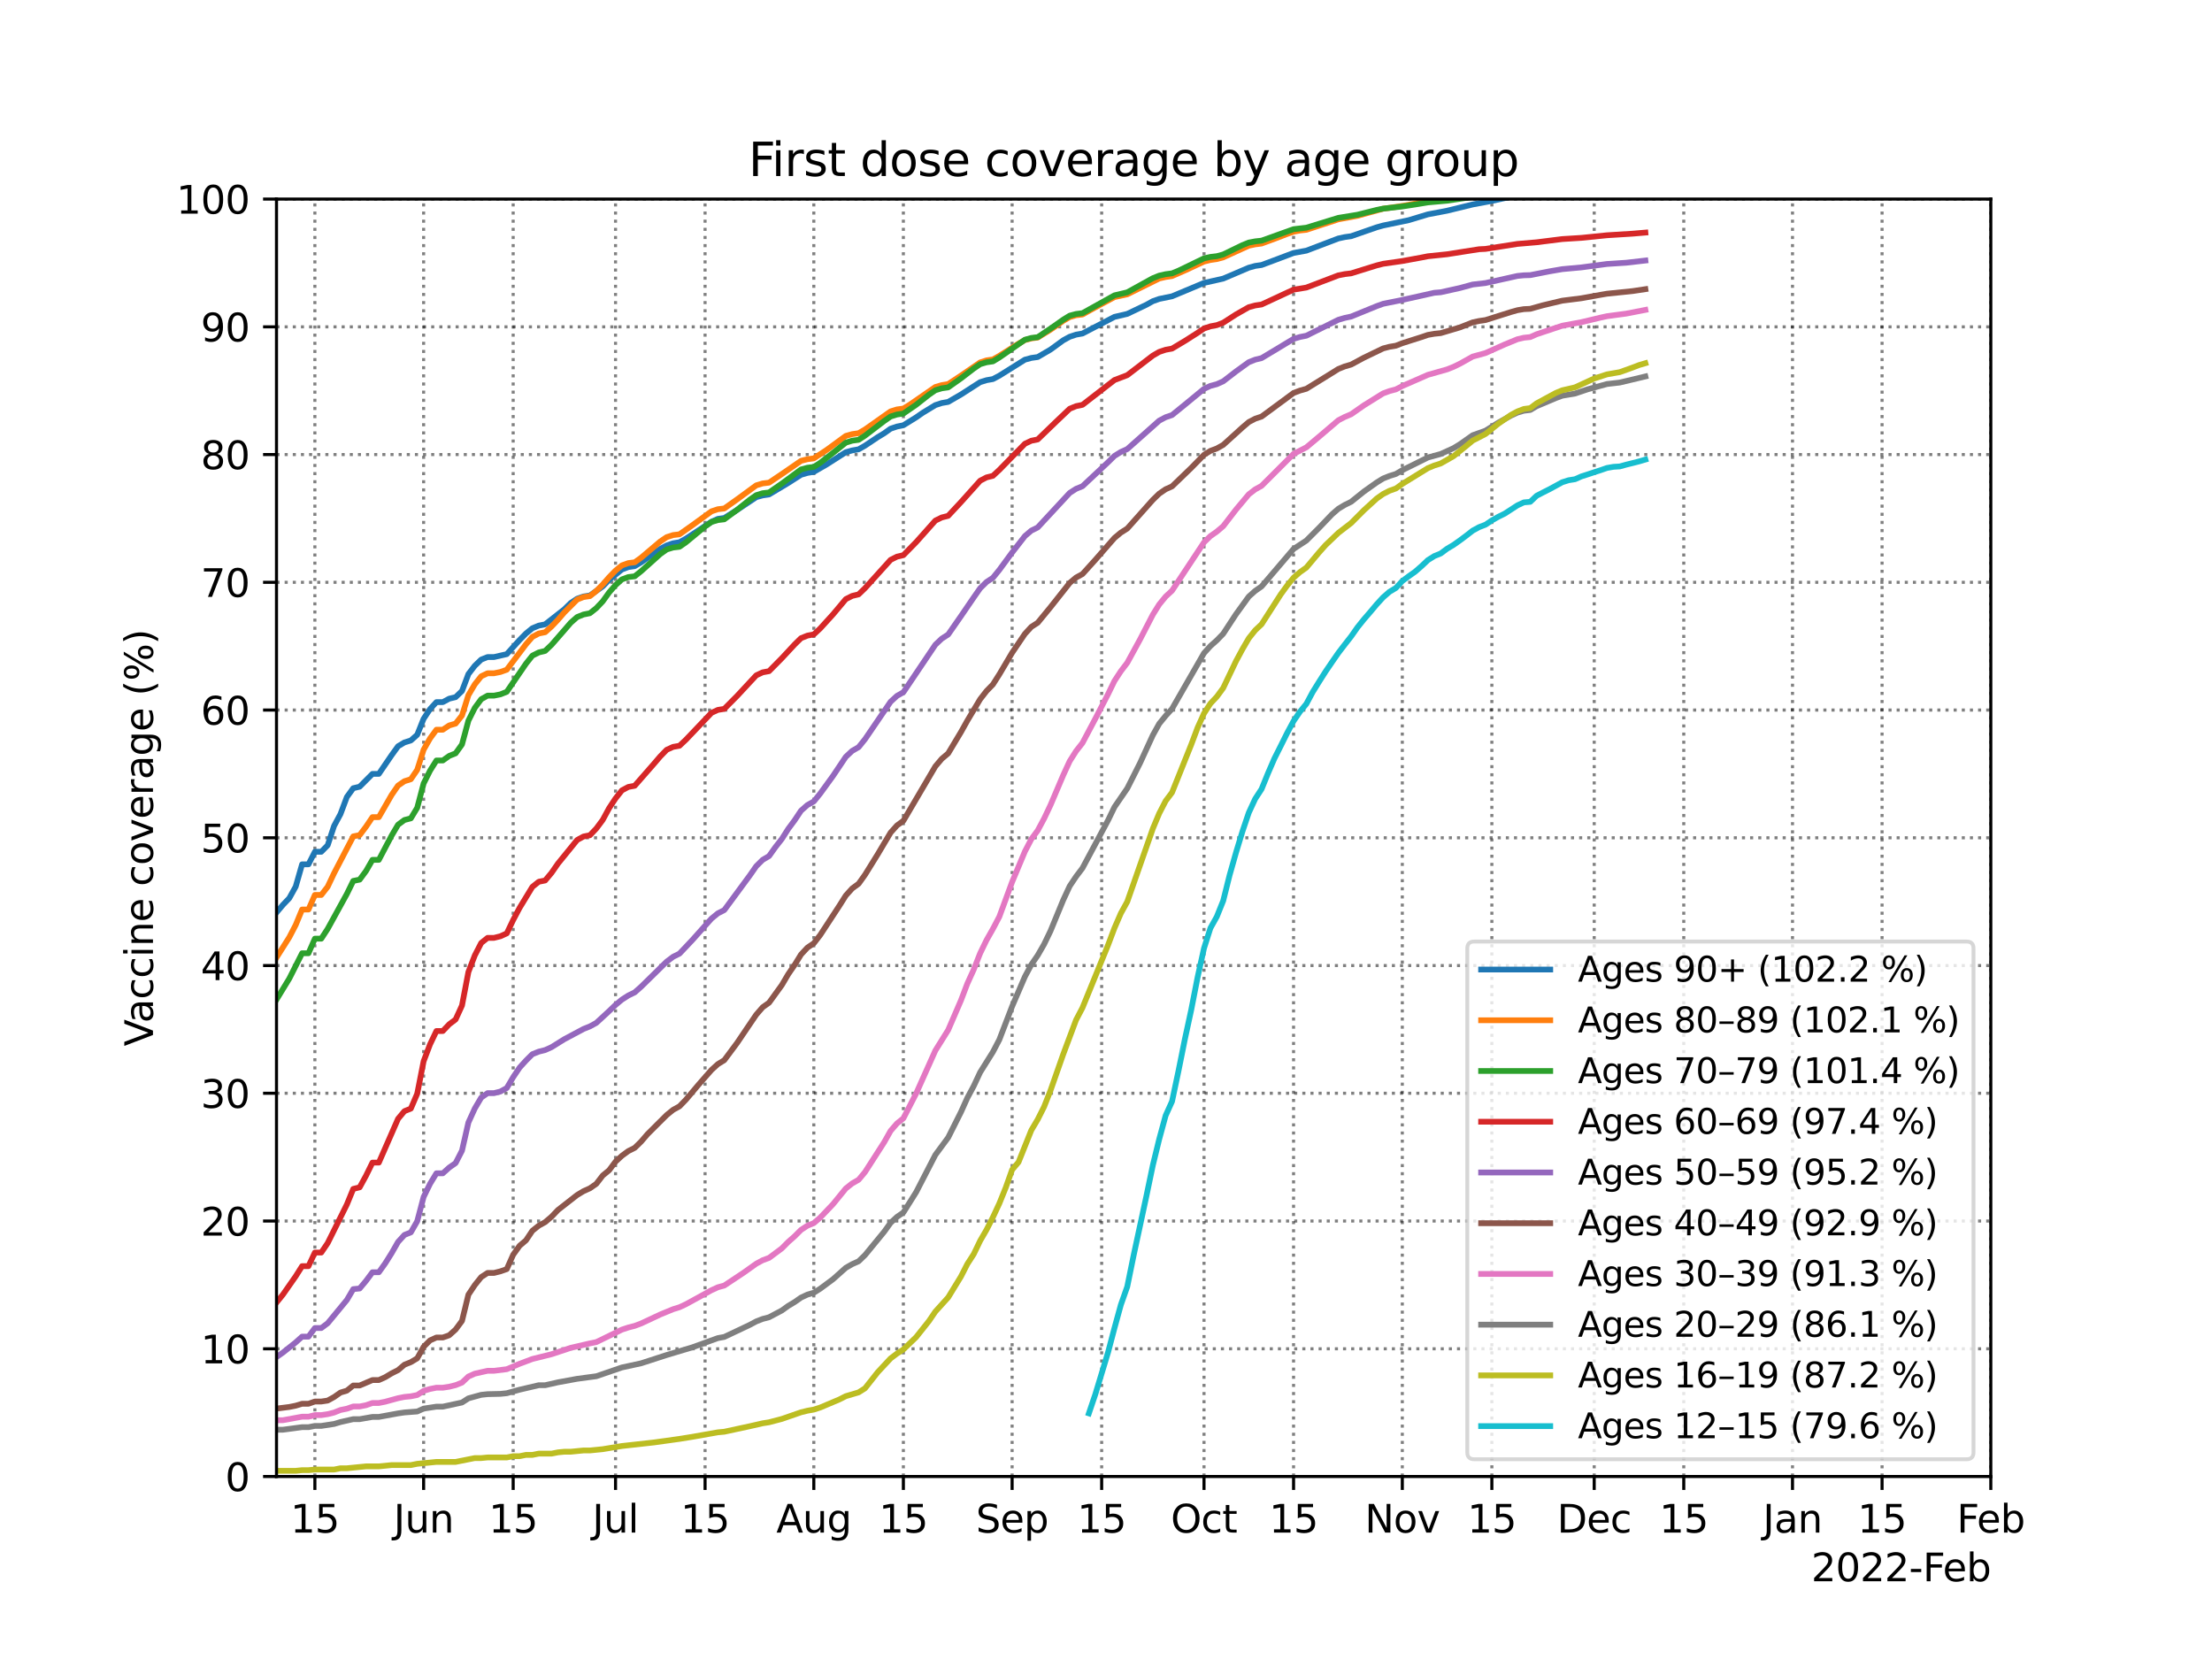 <?xml version="1.0" encoding="utf-8" standalone="no"?>
<!DOCTYPE svg PUBLIC "-//W3C//DTD SVG 1.1//EN"
  "http://www.w3.org/Graphics/SVG/1.1/DTD/svg11.dtd">
<svg height="432pt" version="1.1" viewBox="0 0 576 432" width="576pt" xmlns="http://www.w3.org/2000/svg" xmlns:xlink="http://www.w3.org/1999/xlink">
 <defs>
  <style type="text/css">*{stroke-linecap:butt;stroke-linejoin:round;}</style>
 </defs>
 <g id="figure_1">
  <g id="patch_1">
   <path d="M 0 432 
L 576 432 
L 576 0 
L 0 0 
z
" style="fill:#ffffff;"/>
  </g>
  <g id="axes_1">
   <g id="patch_2">
    <path d="M 72 384.48 
L 518.4 384.48 
L 518.4 51.84 
L 72 51.84 
z
" style="fill:#ffffff;"/>
   </g>
   <g id="matplotlib.axis_1">
    <g id="xtick_1">
     <g id="line2d_1">
      <path clip-path="url(#pa808a49266)" d="M 81.994 384.48 
L 81.994 51.84 
" style="fill:none;stroke:#000000;stroke-dasharray:0.8,1.32;stroke-dashoffset:0;stroke-opacity:0.5;stroke-width:0.8;"/>
     </g>
     <g id="line2d_2">
      <defs>
       <path d="M 0 0 
L 0 3.5 
" id="m61fae75446" style="stroke:#000000;stroke-width:0.8;"/>
      </defs>
      <g>
       <use style="stroke:#000000;stroke-width:0.8;" x="81.994" xlink:href="#m61fae75446" y="384.48"/>
      </g>
     </g>
     <g id="text_1">
      <!-- 15 -->
      <g transform="translate(75.632 399.078)scale(0.1 -0.1)">
       <defs>
        <path d="M 794 531 
L 1825 531 
L 1825 4091 
L 703 3866 
L 703 4441 
L 1819 4666 
L 2450 4666 
L 2450 531 
L 3481 531 
L 3481 0 
L 794 0 
L 794 531 
z
" id="DejaVuSans-31" transform="scale(0.016)"/>
        <path d="M 691 4666 
L 3169 4666 
L 3169 4134 
L 1269 4134 
L 1269 2991 
Q 1406 3038 1543 3061 
Q 1681 3084 1819 3084 
Q 2600 3084 3056 2656 
Q 3513 2228 3513 1497 
Q 3513 744 3044 326 
Q 2575 -91 1722 -91 
Q 1428 -91 1123 -41 
Q 819 9 494 109 
L 494 744 
Q 775 591 1075 516 
Q 1375 441 1709 441 
Q 2250 441 2565 725 
Q 2881 1009 2881 1497 
Q 2881 1984 2565 2268 
Q 2250 2553 1709 2553 
Q 1456 2553 1204 2497 
Q 953 2441 691 2322 
L 691 4666 
z
" id="DejaVuSans-35" transform="scale(0.016)"/>
       </defs>
       <use xlink:href="#DejaVuSans-31"/>
       <use x="63.623" xlink:href="#DejaVuSans-35"/>
      </g>
     </g>
    </g>
    <g id="xtick_2">
     <g id="line2d_3">
      <path clip-path="url(#pa808a49266)" d="M 110.31 384.48 
L 110.31 51.84 
" style="fill:none;stroke:#000000;stroke-dasharray:0.8,1.32;stroke-dashoffset:0;stroke-opacity:0.5;stroke-width:0.8;"/>
     </g>
     <g id="line2d_4">
      <g>
       <use style="stroke:#000000;stroke-width:0.8;" x="110.31" xlink:href="#m61fae75446" y="384.48"/>
      </g>
     </g>
     <g id="text_2">
      <!-- Jun -->
      <g transform="translate(102.498 399.078)scale(0.1 -0.1)">
       <defs>
        <path d="M 628 4666 
L 1259 4666 
L 1259 325 
Q 1259 -519 939 -900 
Q 619 -1281 -91 -1281 
L -331 -1281 
L -331 -750 
L -134 -750 
Q 284 -750 456 -515 
Q 628 -281 628 325 
L 628 4666 
z
" id="DejaVuSans-4a" transform="scale(0.016)"/>
        <path d="M 544 1381 
L 544 3500 
L 1119 3500 
L 1119 1403 
Q 1119 906 1312 657 
Q 1506 409 1894 409 
Q 2359 409 2629 706 
Q 2900 1003 2900 1516 
L 2900 3500 
L 3475 3500 
L 3475 0 
L 2900 0 
L 2900 538 
Q 2691 219 2414 64 
Q 2138 -91 1772 -91 
Q 1169 -91 856 284 
Q 544 659 544 1381 
z
M 1991 3584 
L 1991 3584 
z
" id="DejaVuSans-75" transform="scale(0.016)"/>
        <path d="M 3513 2113 
L 3513 0 
L 2938 0 
L 2938 2094 
Q 2938 2591 2744 2837 
Q 2550 3084 2163 3084 
Q 1697 3084 1428 2787 
Q 1159 2491 1159 1978 
L 1159 0 
L 581 0 
L 581 3500 
L 1159 3500 
L 1159 2956 
Q 1366 3272 1645 3428 
Q 1925 3584 2291 3584 
Q 2894 3584 3203 3211 
Q 3513 2838 3513 2113 
z
" id="DejaVuSans-6e" transform="scale(0.016)"/>
       </defs>
       <use xlink:href="#DejaVuSans-4a"/>
       <use x="29.492" xlink:href="#DejaVuSans-75"/>
       <use x="92.871" xlink:href="#DejaVuSans-6e"/>
      </g>
     </g>
    </g>
    <g id="xtick_3">
     <g id="line2d_5">
      <path clip-path="url(#pa808a49266)" d="M 133.63 384.48 
L 133.63 51.84 
" style="fill:none;stroke:#000000;stroke-dasharray:0.8,1.32;stroke-dashoffset:0;stroke-opacity:0.5;stroke-width:0.8;"/>
     </g>
     <g id="line2d_6">
      <g>
       <use style="stroke:#000000;stroke-width:0.8;" x="133.63" xlink:href="#m61fae75446" y="384.48"/>
      </g>
     </g>
     <g id="text_3">
      <!-- 15 -->
      <g transform="translate(127.267 399.078)scale(0.1 -0.1)">
       <use xlink:href="#DejaVuSans-31"/>
       <use x="63.623" xlink:href="#DejaVuSans-35"/>
      </g>
     </g>
    </g>
    <g id="xtick_4">
     <g id="line2d_7">
      <path clip-path="url(#pa808a49266)" d="M 160.281 384.48 
L 160.281 51.84 
" style="fill:none;stroke:#000000;stroke-dasharray:0.8,1.32;stroke-dashoffset:0;stroke-opacity:0.5;stroke-width:0.8;"/>
     </g>
     <g id="line2d_8">
      <g>
       <use style="stroke:#000000;stroke-width:0.8;" x="160.281" xlink:href="#m61fae75446" y="384.48"/>
      </g>
     </g>
     <g id="text_4">
      <!-- Jul -->
      <g transform="translate(154.248 399.078)scale(0.1 -0.1)">
       <defs>
        <path d="M 603 4863 
L 1178 4863 
L 1178 0 
L 603 0 
L 603 4863 
z
" id="DejaVuSans-6c" transform="scale(0.016)"/>
       </defs>
       <use xlink:href="#DejaVuSans-4a"/>
       <use x="29.492" xlink:href="#DejaVuSans-75"/>
       <use x="92.871" xlink:href="#DejaVuSans-6c"/>
      </g>
     </g>
    </g>
    <g id="xtick_5">
     <g id="line2d_9">
      <path clip-path="url(#pa808a49266)" d="M 183.6 384.48 
L 183.6 51.84 
" style="fill:none;stroke:#000000;stroke-dasharray:0.8,1.32;stroke-dashoffset:0;stroke-opacity:0.5;stroke-width:0.8;"/>
     </g>
     <g id="line2d_10">
      <g>
       <use style="stroke:#000000;stroke-width:0.8;" x="183.6" xlink:href="#m61fae75446" y="384.48"/>
      </g>
     </g>
     <g id="text_5">
      <!-- 15 -->
      <g transform="translate(177.238 399.078)scale(0.1 -0.1)">
       <use xlink:href="#DejaVuSans-31"/>
       <use x="63.623" xlink:href="#DejaVuSans-35"/>
      </g>
     </g>
    </g>
    <g id="xtick_6">
     <g id="line2d_11">
      <path clip-path="url(#pa808a49266)" d="M 211.916 384.48 
L 211.916 51.84 
" style="fill:none;stroke:#000000;stroke-dasharray:0.8,1.32;stroke-dashoffset:0;stroke-opacity:0.5;stroke-width:0.8;"/>
     </g>
     <g id="line2d_12">
      <g>
       <use style="stroke:#000000;stroke-width:0.8;" x="211.916" xlink:href="#m61fae75446" y="384.48"/>
      </g>
     </g>
     <g id="text_6">
      <!-- Aug -->
      <g transform="translate(202.153 399.078)scale(0.1 -0.1)">
       <defs>
        <path d="M 2188 4044 
L 1331 1722 
L 3047 1722 
L 2188 4044 
z
M 1831 4666 
L 2547 4666 
L 4325 0 
L 3669 0 
L 3244 1197 
L 1141 1197 
L 716 0 
L 50 0 
L 1831 4666 
z
" id="DejaVuSans-41" transform="scale(0.016)"/>
        <path d="M 2906 1791 
Q 2906 2416 2648 2759 
Q 2391 3103 1925 3103 
Q 1463 3103 1205 2759 
Q 947 2416 947 1791 
Q 947 1169 1205 825 
Q 1463 481 1925 481 
Q 2391 481 2648 825 
Q 2906 1169 2906 1791 
z
M 3481 434 
Q 3481 -459 3084 -895 
Q 2688 -1331 1869 -1331 
Q 1566 -1331 1297 -1286 
Q 1028 -1241 775 -1147 
L 775 -588 
Q 1028 -725 1275 -790 
Q 1522 -856 1778 -856 
Q 2344 -856 2625 -561 
Q 2906 -266 2906 331 
L 2906 616 
Q 2728 306 2450 153 
Q 2172 0 1784 0 
Q 1141 0 747 490 
Q 353 981 353 1791 
Q 353 2603 747 3093 
Q 1141 3584 1784 3584 
Q 2172 3584 2450 3431 
Q 2728 3278 2906 2969 
L 2906 3500 
L 3481 3500 
L 3481 434 
z
" id="DejaVuSans-67" transform="scale(0.016)"/>
       </defs>
       <use xlink:href="#DejaVuSans-41"/>
       <use x="68.408" xlink:href="#DejaVuSans-75"/>
       <use x="131.787" xlink:href="#DejaVuSans-67"/>
      </g>
     </g>
    </g>
    <g id="xtick_7">
     <g id="line2d_13">
      <path clip-path="url(#pa808a49266)" d="M 235.236 384.48 
L 235.236 51.84 
" style="fill:none;stroke:#000000;stroke-dasharray:0.8,1.32;stroke-dashoffset:0;stroke-opacity:0.5;stroke-width:0.8;"/>
     </g>
     <g id="line2d_14">
      <g>
       <use style="stroke:#000000;stroke-width:0.8;" x="235.236" xlink:href="#m61fae75446" y="384.48"/>
      </g>
     </g>
     <g id="text_7">
      <!-- 15 -->
      <g transform="translate(228.873 399.078)scale(0.1 -0.1)">
       <use xlink:href="#DejaVuSans-31"/>
       <use x="63.623" xlink:href="#DejaVuSans-35"/>
      </g>
     </g>
    </g>
    <g id="xtick_8">
     <g id="line2d_15">
      <path clip-path="url(#pa808a49266)" d="M 263.552 384.48 
L 263.552 51.84 
" style="fill:none;stroke:#000000;stroke-dasharray:0.8,1.32;stroke-dashoffset:0;stroke-opacity:0.5;stroke-width:0.8;"/>
     </g>
     <g id="line2d_16">
      <g>
       <use style="stroke:#000000;stroke-width:0.8;" x="263.552" xlink:href="#m61fae75446" y="384.48"/>
      </g>
     </g>
     <g id="text_8">
      <!-- Sep -->
      <g transform="translate(254.127 399.078)scale(0.1 -0.1)">
       <defs>
        <path d="M 3425 4513 
L 3425 3897 
Q 3066 4069 2747 4153 
Q 2428 4238 2131 4238 
Q 1616 4238 1336 4038 
Q 1056 3838 1056 3469 
Q 1056 3159 1242 3001 
Q 1428 2844 1947 2747 
L 2328 2669 
Q 3034 2534 3370 2195 
Q 3706 1856 3706 1288 
Q 3706 609 3251 259 
Q 2797 -91 1919 -91 
Q 1588 -91 1214 -16 
Q 841 59 441 206 
L 441 856 
Q 825 641 1194 531 
Q 1563 422 1919 422 
Q 2459 422 2753 634 
Q 3047 847 3047 1241 
Q 3047 1584 2836 1778 
Q 2625 1972 2144 2069 
L 1759 2144 
Q 1053 2284 737 2584 
Q 422 2884 422 3419 
Q 422 4038 858 4394 
Q 1294 4750 2059 4750 
Q 2388 4750 2728 4690 
Q 3069 4631 3425 4513 
z
" id="DejaVuSans-53" transform="scale(0.016)"/>
        <path d="M 3597 1894 
L 3597 1613 
L 953 1613 
Q 991 1019 1311 708 
Q 1631 397 2203 397 
Q 2534 397 2845 478 
Q 3156 559 3463 722 
L 3463 178 
Q 3153 47 2828 -22 
Q 2503 -91 2169 -91 
Q 1331 -91 842 396 
Q 353 884 353 1716 
Q 353 2575 817 3079 
Q 1281 3584 2069 3584 
Q 2775 3584 3186 3129 
Q 3597 2675 3597 1894 
z
M 3022 2063 
Q 3016 2534 2758 2815 
Q 2500 3097 2075 3097 
Q 1594 3097 1305 2825 
Q 1016 2553 972 2059 
L 3022 2063 
z
" id="DejaVuSans-65" transform="scale(0.016)"/>
        <path d="M 1159 525 
L 1159 -1331 
L 581 -1331 
L 581 3500 
L 1159 3500 
L 1159 2969 
Q 1341 3281 1617 3432 
Q 1894 3584 2278 3584 
Q 2916 3584 3314 3078 
Q 3713 2572 3713 1747 
Q 3713 922 3314 415 
Q 2916 -91 2278 -91 
Q 1894 -91 1617 61 
Q 1341 213 1159 525 
z
M 3116 1747 
Q 3116 2381 2855 2742 
Q 2594 3103 2138 3103 
Q 1681 3103 1420 2742 
Q 1159 2381 1159 1747 
Q 1159 1113 1420 752 
Q 1681 391 2138 391 
Q 2594 391 2855 752 
Q 3116 1113 3116 1747 
z
" id="DejaVuSans-70" transform="scale(0.016)"/>
       </defs>
       <use xlink:href="#DejaVuSans-53"/>
       <use x="63.477" xlink:href="#DejaVuSans-65"/>
       <use x="125" xlink:href="#DejaVuSans-70"/>
      </g>
     </g>
    </g>
    <g id="xtick_9">
     <g id="line2d_17">
      <path clip-path="url(#pa808a49266)" d="M 286.872 384.48 
L 286.872 51.84 
" style="fill:none;stroke:#000000;stroke-dasharray:0.8,1.32;stroke-dashoffset:0;stroke-opacity:0.5;stroke-width:0.8;"/>
     </g>
     <g id="line2d_18">
      <g>
       <use style="stroke:#000000;stroke-width:0.8;" x="286.872" xlink:href="#m61fae75446" y="384.48"/>
      </g>
     </g>
     <g id="text_9">
      <!-- 15 -->
      <g transform="translate(280.509 399.078)scale(0.1 -0.1)">
       <use xlink:href="#DejaVuSans-31"/>
       <use x="63.623" xlink:href="#DejaVuSans-35"/>
      </g>
     </g>
    </g>
    <g id="xtick_10">
     <g id="line2d_19">
      <path clip-path="url(#pa808a49266)" d="M 313.522 384.48 
L 313.522 51.84 
" style="fill:none;stroke:#000000;stroke-dasharray:0.8,1.32;stroke-dashoffset:0;stroke-opacity:0.5;stroke-width:0.8;"/>
     </g>
     <g id="line2d_20">
      <g>
       <use style="stroke:#000000;stroke-width:0.8;" x="313.522" xlink:href="#m61fae75446" y="384.48"/>
      </g>
     </g>
     <g id="text_10">
      <!-- Oct -->
      <g transform="translate(304.877 399.078)scale(0.1 -0.1)">
       <defs>
        <path d="M 2522 4238 
Q 1834 4238 1429 3725 
Q 1025 3213 1025 2328 
Q 1025 1447 1429 934 
Q 1834 422 2522 422 
Q 3209 422 3611 934 
Q 4013 1447 4013 2328 
Q 4013 3213 3611 3725 
Q 3209 4238 2522 4238 
z
M 2522 4750 
Q 3503 4750 4090 4092 
Q 4678 3434 4678 2328 
Q 4678 1225 4090 567 
Q 3503 -91 2522 -91 
Q 1538 -91 948 565 
Q 359 1222 359 2328 
Q 359 3434 948 4092 
Q 1538 4750 2522 4750 
z
" id="DejaVuSans-4f" transform="scale(0.016)"/>
        <path d="M 3122 3366 
L 3122 2828 
Q 2878 2963 2633 3030 
Q 2388 3097 2138 3097 
Q 1578 3097 1268 2742 
Q 959 2388 959 1747 
Q 959 1106 1268 751 
Q 1578 397 2138 397 
Q 2388 397 2633 464 
Q 2878 531 3122 666 
L 3122 134 
Q 2881 22 2623 -34 
Q 2366 -91 2075 -91 
Q 1284 -91 818 406 
Q 353 903 353 1747 
Q 353 2603 823 3093 
Q 1294 3584 2113 3584 
Q 2378 3584 2631 3529 
Q 2884 3475 3122 3366 
z
" id="DejaVuSans-63" transform="scale(0.016)"/>
        <path d="M 1172 4494 
L 1172 3500 
L 2356 3500 
L 2356 3053 
L 1172 3053 
L 1172 1153 
Q 1172 725 1289 603 
Q 1406 481 1766 481 
L 2356 481 
L 2356 0 
L 1766 0 
Q 1100 0 847 248 
Q 594 497 594 1153 
L 594 3053 
L 172 3053 
L 172 3500 
L 594 3500 
L 594 4494 
L 1172 4494 
z
" id="DejaVuSans-74" transform="scale(0.016)"/>
       </defs>
       <use xlink:href="#DejaVuSans-4f"/>
       <use x="78.711" xlink:href="#DejaVuSans-63"/>
       <use x="133.691" xlink:href="#DejaVuSans-74"/>
      </g>
     </g>
    </g>
    <g id="xtick_11">
     <g id="line2d_21">
      <path clip-path="url(#pa808a49266)" d="M 336.842 384.48 
L 336.842 51.84 
" style="fill:none;stroke:#000000;stroke-dasharray:0.8,1.32;stroke-dashoffset:0;stroke-opacity:0.5;stroke-width:0.8;"/>
     </g>
     <g id="line2d_22">
      <g>
       <use style="stroke:#000000;stroke-width:0.8;" x="336.842" xlink:href="#m61fae75446" y="384.48"/>
      </g>
     </g>
     <g id="text_11">
      <!-- 15 -->
      <g transform="translate(330.479 399.078)scale(0.1 -0.1)">
       <use xlink:href="#DejaVuSans-31"/>
       <use x="63.623" xlink:href="#DejaVuSans-35"/>
      </g>
     </g>
    </g>
    <g id="xtick_12">
     <g id="line2d_23">
      <path clip-path="url(#pa808a49266)" d="M 365.158 384.48 
L 365.158 51.84 
" style="fill:none;stroke:#000000;stroke-dasharray:0.8,1.32;stroke-dashoffset:0;stroke-opacity:0.5;stroke-width:0.8;"/>
     </g>
     <g id="line2d_24">
      <g>
       <use style="stroke:#000000;stroke-width:0.8;" x="365.158" xlink:href="#m61fae75446" y="384.48"/>
      </g>
     </g>
     <g id="text_12">
      <!-- Nov -->
      <g transform="translate(355.399 399.078)scale(0.1 -0.1)">
       <defs>
        <path d="M 628 4666 
L 1478 4666 
L 3547 763 
L 3547 4666 
L 4159 4666 
L 4159 0 
L 3309 0 
L 1241 3903 
L 1241 0 
L 628 0 
L 628 4666 
z
" id="DejaVuSans-4e" transform="scale(0.016)"/>
        <path d="M 1959 3097 
Q 1497 3097 1228 2736 
Q 959 2375 959 1747 
Q 959 1119 1226 758 
Q 1494 397 1959 397 
Q 2419 397 2687 759 
Q 2956 1122 2956 1747 
Q 2956 2369 2687 2733 
Q 2419 3097 1959 3097 
z
M 1959 3584 
Q 2709 3584 3137 3096 
Q 3566 2609 3566 1747 
Q 3566 888 3137 398 
Q 2709 -91 1959 -91 
Q 1206 -91 779 398 
Q 353 888 353 1747 
Q 353 2609 779 3096 
Q 1206 3584 1959 3584 
z
" id="DejaVuSans-6f" transform="scale(0.016)"/>
        <path d="M 191 3500 
L 800 3500 
L 1894 563 
L 2988 3500 
L 3597 3500 
L 2284 0 
L 1503 0 
L 191 3500 
z
" id="DejaVuSans-76" transform="scale(0.016)"/>
       </defs>
       <use xlink:href="#DejaVuSans-4e"/>
       <use x="74.805" xlink:href="#DejaVuSans-6f"/>
       <use x="135.986" xlink:href="#DejaVuSans-76"/>
      </g>
     </g>
    </g>
    <g id="xtick_13">
     <g id="line2d_25">
      <path clip-path="url(#pa808a49266)" d="M 388.478 384.48 
L 388.478 51.84 
" style="fill:none;stroke:#000000;stroke-dasharray:0.8,1.32;stroke-dashoffset:0;stroke-opacity:0.5;stroke-width:0.8;"/>
     </g>
     <g id="line2d_26">
      <g>
       <use style="stroke:#000000;stroke-width:0.8;" x="388.478" xlink:href="#m61fae75446" y="384.48"/>
      </g>
     </g>
     <g id="text_13">
      <!-- 15 -->
      <g transform="translate(382.115 399.078)scale(0.1 -0.1)">
       <use xlink:href="#DejaVuSans-31"/>
       <use x="63.623" xlink:href="#DejaVuSans-35"/>
      </g>
     </g>
    </g>
    <g id="xtick_14">
     <g id="line2d_27">
      <path clip-path="url(#pa808a49266)" d="M 415.128 384.48 
L 415.128 51.84 
" style="fill:none;stroke:#000000;stroke-dasharray:0.8,1.32;stroke-dashoffset:0;stroke-opacity:0.5;stroke-width:0.8;"/>
     </g>
     <g id="line2d_28">
      <g>
       <use style="stroke:#000000;stroke-width:0.8;" x="415.128" xlink:href="#m61fae75446" y="384.48"/>
      </g>
     </g>
     <g id="text_14">
      <!-- Dec -->
      <g transform="translate(405.453 399.078)scale(0.1 -0.1)">
       <defs>
        <path d="M 1259 4147 
L 1259 519 
L 2022 519 
Q 2988 519 3436 956 
Q 3884 1394 3884 2338 
Q 3884 3275 3436 3711 
Q 2988 4147 2022 4147 
L 1259 4147 
z
M 628 4666 
L 1925 4666 
Q 3281 4666 3915 4102 
Q 4550 3538 4550 2338 
Q 4550 1131 3912 565 
Q 3275 0 1925 0 
L 628 0 
L 628 4666 
z
" id="DejaVuSans-44" transform="scale(0.016)"/>
       </defs>
       <use xlink:href="#DejaVuSans-44"/>
       <use x="77.002" xlink:href="#DejaVuSans-65"/>
       <use x="138.525" xlink:href="#DejaVuSans-63"/>
      </g>
     </g>
    </g>
    <g id="xtick_15">
     <g id="line2d_29">
      <path clip-path="url(#pa808a49266)" d="M 438.448 384.48 
L 438.448 51.84 
" style="fill:none;stroke:#000000;stroke-dasharray:0.8,1.32;stroke-dashoffset:0;stroke-opacity:0.5;stroke-width:0.8;"/>
     </g>
     <g id="line2d_30">
      <g>
       <use style="stroke:#000000;stroke-width:0.8;" x="438.448" xlink:href="#m61fae75446" y="384.48"/>
      </g>
     </g>
     <g id="text_15">
      <!-- 15 -->
      <g transform="translate(432.085 399.078)scale(0.1 -0.1)">
       <use xlink:href="#DejaVuSans-31"/>
       <use x="63.623" xlink:href="#DejaVuSans-35"/>
      </g>
     </g>
    </g>
    <g id="xtick_16">
     <g id="line2d_31">
      <path clip-path="url(#pa808a49266)" d="M 466.764 384.48 
L 466.764 51.84 
" style="fill:none;stroke:#000000;stroke-dasharray:0.8,1.32;stroke-dashoffset:0;stroke-opacity:0.5;stroke-width:0.8;"/>
     </g>
     <g id="line2d_32">
      <g>
       <use style="stroke:#000000;stroke-width:0.8;" x="466.764" xlink:href="#m61fae75446" y="384.48"/>
      </g>
     </g>
     <g id="text_16">
      <!-- Jan -->
      <g transform="translate(459.056 399.078)scale(0.1 -0.1)">
       <defs>
        <path d="M 2194 1759 
Q 1497 1759 1228 1600 
Q 959 1441 959 1056 
Q 959 750 1161 570 
Q 1363 391 1709 391 
Q 2188 391 2477 730 
Q 2766 1069 2766 1631 
L 2766 1759 
L 2194 1759 
z
M 3341 1997 
L 3341 0 
L 2766 0 
L 2766 531 
Q 2569 213 2275 61 
Q 1981 -91 1556 -91 
Q 1019 -91 701 211 
Q 384 513 384 1019 
Q 384 1609 779 1909 
Q 1175 2209 1959 2209 
L 2766 2209 
L 2766 2266 
Q 2766 2663 2505 2880 
Q 2244 3097 1772 3097 
Q 1472 3097 1187 3025 
Q 903 2953 641 2809 
L 641 3341 
Q 956 3463 1253 3523 
Q 1550 3584 1831 3584 
Q 2591 3584 2966 3190 
Q 3341 2797 3341 1997 
z
" id="DejaVuSans-61" transform="scale(0.016)"/>
       </defs>
       <use xlink:href="#DejaVuSans-4a"/>
       <use x="29.492" xlink:href="#DejaVuSans-61"/>
       <use x="90.771" xlink:href="#DejaVuSans-6e"/>
      </g>
     </g>
    </g>
    <g id="xtick_17">
     <g id="line2d_33">
      <path clip-path="url(#pa808a49266)" d="M 490.084 384.48 
L 490.084 51.84 
" style="fill:none;stroke:#000000;stroke-dasharray:0.8,1.32;stroke-dashoffset:0;stroke-opacity:0.5;stroke-width:0.8;"/>
     </g>
     <g id="line2d_34">
      <g>
       <use style="stroke:#000000;stroke-width:0.8;" x="490.084" xlink:href="#m61fae75446" y="384.48"/>
      </g>
     </g>
     <g id="text_17">
      <!-- 15 -->
      <g transform="translate(483.721 399.078)scale(0.1 -0.1)">
       <use xlink:href="#DejaVuSans-31"/>
       <use x="63.623" xlink:href="#DejaVuSans-35"/>
      </g>
     </g>
    </g>
    <g id="xtick_18">
     <g id="line2d_35">
      <path clip-path="url(#pa808a49266)" d="M 518.4 384.48 
L 518.4 51.84 
" style="fill:none;stroke:#000000;stroke-dasharray:0.8,1.32;stroke-dashoffset:0;stroke-opacity:0.5;stroke-width:0.8;"/>
     </g>
     <g id="line2d_36">
      <g>
       <use style="stroke:#000000;stroke-width:0.8;" x="518.4" xlink:href="#m61fae75446" y="384.48"/>
      </g>
     </g>
     <g id="text_18">
      <!-- Feb -->
      <g transform="translate(509.548 399.078)scale(0.1 -0.1)">
       <defs>
        <path d="M 628 4666 
L 3309 4666 
L 3309 4134 
L 1259 4134 
L 1259 2759 
L 3109 2759 
L 3109 2228 
L 1259 2228 
L 1259 0 
L 628 0 
L 628 4666 
z
" id="DejaVuSans-46" transform="scale(0.016)"/>
        <path d="M 3116 1747 
Q 3116 2381 2855 2742 
Q 2594 3103 2138 3103 
Q 1681 3103 1420 2742 
Q 1159 2381 1159 1747 
Q 1159 1113 1420 752 
Q 1681 391 2138 391 
Q 2594 391 2855 752 
Q 3116 1113 3116 1747 
z
M 1159 2969 
Q 1341 3281 1617 3432 
Q 1894 3584 2278 3584 
Q 2916 3584 3314 3078 
Q 3713 2572 3713 1747 
Q 3713 922 3314 415 
Q 2916 -91 2278 -91 
Q 1894 -91 1617 61 
Q 1341 213 1159 525 
L 1159 0 
L 581 0 
L 581 4863 
L 1159 4863 
L 1159 2969 
z
" id="DejaVuSans-62" transform="scale(0.016)"/>
       </defs>
       <use xlink:href="#DejaVuSans-46"/>
       <use x="52.02" xlink:href="#DejaVuSans-65"/>
       <use x="113.543" xlink:href="#DejaVuSans-62"/>
      </g>
     </g>
    </g>
    <g id="text_19">
     <!-- 2022-Feb -->
     <g transform="translate(471.639 411.757)scale(0.1 -0.1)">
      <defs>
       <path d="M 1228 531 
L 3431 531 
L 3431 0 
L 469 0 
L 469 531 
Q 828 903 1448 1529 
Q 2069 2156 2228 2338 
Q 2531 2678 2651 2914 
Q 2772 3150 2772 3378 
Q 2772 3750 2511 3984 
Q 2250 4219 1831 4219 
Q 1534 4219 1204 4116 
Q 875 4013 500 3803 
L 500 4441 
Q 881 4594 1212 4672 
Q 1544 4750 1819 4750 
Q 2544 4750 2975 4387 
Q 3406 4025 3406 3419 
Q 3406 3131 3298 2873 
Q 3191 2616 2906 2266 
Q 2828 2175 2409 1742 
Q 1991 1309 1228 531 
z
" id="DejaVuSans-32" transform="scale(0.016)"/>
       <path d="M 2034 4250 
Q 1547 4250 1301 3770 
Q 1056 3291 1056 2328 
Q 1056 1369 1301 889 
Q 1547 409 2034 409 
Q 2525 409 2770 889 
Q 3016 1369 3016 2328 
Q 3016 3291 2770 3770 
Q 2525 4250 2034 4250 
z
M 2034 4750 
Q 2819 4750 3233 4129 
Q 3647 3509 3647 2328 
Q 3647 1150 3233 529 
Q 2819 -91 2034 -91 
Q 1250 -91 836 529 
Q 422 1150 422 2328 
Q 422 3509 836 4129 
Q 1250 4750 2034 4750 
z
" id="DejaVuSans-30" transform="scale(0.016)"/>
       <path d="M 313 2009 
L 1997 2009 
L 1997 1497 
L 313 1497 
L 313 2009 
z
" id="DejaVuSans-2d" transform="scale(0.016)"/>
      </defs>
      <use xlink:href="#DejaVuSans-32"/>
      <use x="63.623" xlink:href="#DejaVuSans-30"/>
      <use x="127.246" xlink:href="#DejaVuSans-32"/>
      <use x="190.869" xlink:href="#DejaVuSans-32"/>
      <use x="254.492" xlink:href="#DejaVuSans-2d"/>
      <use x="290.576" xlink:href="#DejaVuSans-46"/>
      <use x="342.596" xlink:href="#DejaVuSans-65"/>
      <use x="404.119" xlink:href="#DejaVuSans-62"/>
     </g>
    </g>
   </g>
   <g id="matplotlib.axis_2">
    <g id="ytick_1">
     <g id="line2d_37">
      <path clip-path="url(#pa808a49266)" d="M 72 384.48 
L 518.4 384.48 
" style="fill:none;stroke:#000000;stroke-dasharray:0.8,1.32;stroke-dashoffset:0;stroke-opacity:0.5;stroke-width:0.8;"/>
     </g>
     <g id="line2d_38">
      <defs>
       <path d="M 0 0 
L -3.5 0 
" id="m019d2fc617" style="stroke:#000000;stroke-width:0.8;"/>
      </defs>
      <g>
       <use style="stroke:#000000;stroke-width:0.8;" x="72" xlink:href="#m019d2fc617" y="384.48"/>
      </g>
     </g>
     <g id="text_20">
      <!-- 0 -->
      <g transform="translate(58.638 388.279)scale(0.1 -0.1)">
       <use xlink:href="#DejaVuSans-30"/>
      </g>
     </g>
    </g>
    <g id="ytick_2">
     <g id="line2d_39">
      <path clip-path="url(#pa808a49266)" d="M 72 351.216 
L 518.4 351.216 
" style="fill:none;stroke:#000000;stroke-dasharray:0.8,1.32;stroke-dashoffset:0;stroke-opacity:0.5;stroke-width:0.8;"/>
     </g>
     <g id="line2d_40">
      <g>
       <use style="stroke:#000000;stroke-width:0.8;" x="72" xlink:href="#m019d2fc617" y="351.216"/>
      </g>
     </g>
     <g id="text_21">
      <!-- 10 -->
      <g transform="translate(52.275 355.015)scale(0.1 -0.1)">
       <use xlink:href="#DejaVuSans-31"/>
       <use x="63.623" xlink:href="#DejaVuSans-30"/>
      </g>
     </g>
    </g>
    <g id="ytick_3">
     <g id="line2d_41">
      <path clip-path="url(#pa808a49266)" d="M 72 317.952 
L 518.4 317.952 
" style="fill:none;stroke:#000000;stroke-dasharray:0.8,1.32;stroke-dashoffset:0;stroke-opacity:0.5;stroke-width:0.8;"/>
     </g>
     <g id="line2d_42">
      <g>
       <use style="stroke:#000000;stroke-width:0.8;" x="72" xlink:href="#m019d2fc617" y="317.952"/>
      </g>
     </g>
     <g id="text_22">
      <!-- 20 -->
      <g transform="translate(52.275 321.751)scale(0.1 -0.1)">
       <use xlink:href="#DejaVuSans-32"/>
       <use x="63.623" xlink:href="#DejaVuSans-30"/>
      </g>
     </g>
    </g>
    <g id="ytick_4">
     <g id="line2d_43">
      <path clip-path="url(#pa808a49266)" d="M 72 284.688 
L 518.4 284.688 
" style="fill:none;stroke:#000000;stroke-dasharray:0.8,1.32;stroke-dashoffset:0;stroke-opacity:0.5;stroke-width:0.8;"/>
     </g>
     <g id="line2d_44">
      <g>
       <use style="stroke:#000000;stroke-width:0.8;" x="72" xlink:href="#m019d2fc617" y="284.688"/>
      </g>
     </g>
     <g id="text_23">
      <!-- 30 -->
      <g transform="translate(52.275 288.487)scale(0.1 -0.1)">
       <defs>
        <path d="M 2597 2516 
Q 3050 2419 3304 2112 
Q 3559 1806 3559 1356 
Q 3559 666 3084 287 
Q 2609 -91 1734 -91 
Q 1441 -91 1130 -33 
Q 819 25 488 141 
L 488 750 
Q 750 597 1062 519 
Q 1375 441 1716 441 
Q 2309 441 2620 675 
Q 2931 909 2931 1356 
Q 2931 1769 2642 2001 
Q 2353 2234 1838 2234 
L 1294 2234 
L 1294 2753 
L 1863 2753 
Q 2328 2753 2575 2939 
Q 2822 3125 2822 3475 
Q 2822 3834 2567 4026 
Q 2313 4219 1838 4219 
Q 1578 4219 1281 4162 
Q 984 4106 628 3988 
L 628 4550 
Q 988 4650 1302 4700 
Q 1616 4750 1894 4750 
Q 2613 4750 3031 4423 
Q 3450 4097 3450 3541 
Q 3450 3153 3228 2886 
Q 3006 2619 2597 2516 
z
" id="DejaVuSans-33" transform="scale(0.016)"/>
       </defs>
       <use xlink:href="#DejaVuSans-33"/>
       <use x="63.623" xlink:href="#DejaVuSans-30"/>
      </g>
     </g>
    </g>
    <g id="ytick_5">
     <g id="line2d_45">
      <path clip-path="url(#pa808a49266)" d="M 72 251.424 
L 518.4 251.424 
" style="fill:none;stroke:#000000;stroke-dasharray:0.8,1.32;stroke-dashoffset:0;stroke-opacity:0.5;stroke-width:0.8;"/>
     </g>
     <g id="line2d_46">
      <g>
       <use style="stroke:#000000;stroke-width:0.8;" x="72" xlink:href="#m019d2fc617" y="251.424"/>
      </g>
     </g>
     <g id="text_24">
      <!-- 40 -->
      <g transform="translate(52.275 255.223)scale(0.1 -0.1)">
       <defs>
        <path d="M 2419 4116 
L 825 1625 
L 2419 1625 
L 2419 4116 
z
M 2253 4666 
L 3047 4666 
L 3047 1625 
L 3713 1625 
L 3713 1100 
L 3047 1100 
L 3047 0 
L 2419 0 
L 2419 1100 
L 313 1100 
L 313 1709 
L 2253 4666 
z
" id="DejaVuSans-34" transform="scale(0.016)"/>
       </defs>
       <use xlink:href="#DejaVuSans-34"/>
       <use x="63.623" xlink:href="#DejaVuSans-30"/>
      </g>
     </g>
    </g>
    <g id="ytick_6">
     <g id="line2d_47">
      <path clip-path="url(#pa808a49266)" d="M 72 218.16 
L 518.4 218.16 
" style="fill:none;stroke:#000000;stroke-dasharray:0.8,1.32;stroke-dashoffset:0;stroke-opacity:0.5;stroke-width:0.8;"/>
     </g>
     <g id="line2d_48">
      <g>
       <use style="stroke:#000000;stroke-width:0.8;" x="72" xlink:href="#m019d2fc617" y="218.16"/>
      </g>
     </g>
     <g id="text_25">
      <!-- 50 -->
      <g transform="translate(52.275 221.959)scale(0.1 -0.1)">
       <use xlink:href="#DejaVuSans-35"/>
       <use x="63.623" xlink:href="#DejaVuSans-30"/>
      </g>
     </g>
    </g>
    <g id="ytick_7">
     <g id="line2d_49">
      <path clip-path="url(#pa808a49266)" d="M 72 184.896 
L 518.4 184.896 
" style="fill:none;stroke:#000000;stroke-dasharray:0.8,1.32;stroke-dashoffset:0;stroke-opacity:0.5;stroke-width:0.8;"/>
     </g>
     <g id="line2d_50">
      <g>
       <use style="stroke:#000000;stroke-width:0.8;" x="72" xlink:href="#m019d2fc617" y="184.896"/>
      </g>
     </g>
     <g id="text_26">
      <!-- 60 -->
      <g transform="translate(52.275 188.695)scale(0.1 -0.1)">
       <defs>
        <path d="M 2113 2584 
Q 1688 2584 1439 2293 
Q 1191 2003 1191 1497 
Q 1191 994 1439 701 
Q 1688 409 2113 409 
Q 2538 409 2786 701 
Q 3034 994 3034 1497 
Q 3034 2003 2786 2293 
Q 2538 2584 2113 2584 
z
M 3366 4563 
L 3366 3988 
Q 3128 4100 2886 4159 
Q 2644 4219 2406 4219 
Q 1781 4219 1451 3797 
Q 1122 3375 1075 2522 
Q 1259 2794 1537 2939 
Q 1816 3084 2150 3084 
Q 2853 3084 3261 2657 
Q 3669 2231 3669 1497 
Q 3669 778 3244 343 
Q 2819 -91 2113 -91 
Q 1303 -91 875 529 
Q 447 1150 447 2328 
Q 447 3434 972 4092 
Q 1497 4750 2381 4750 
Q 2619 4750 2861 4703 
Q 3103 4656 3366 4563 
z
" id="DejaVuSans-36" transform="scale(0.016)"/>
       </defs>
       <use xlink:href="#DejaVuSans-36"/>
       <use x="63.623" xlink:href="#DejaVuSans-30"/>
      </g>
     </g>
    </g>
    <g id="ytick_8">
     <g id="line2d_51">
      <path clip-path="url(#pa808a49266)" d="M 72 151.632 
L 518.4 151.632 
" style="fill:none;stroke:#000000;stroke-dasharray:0.8,1.32;stroke-dashoffset:0;stroke-opacity:0.5;stroke-width:0.8;"/>
     </g>
     <g id="line2d_52">
      <g>
       <use style="stroke:#000000;stroke-width:0.8;" x="72" xlink:href="#m019d2fc617" y="151.632"/>
      </g>
     </g>
     <g id="text_27">
      <!-- 70 -->
      <g transform="translate(52.275 155.431)scale(0.1 -0.1)">
       <defs>
        <path d="M 525 4666 
L 3525 4666 
L 3525 4397 
L 1831 0 
L 1172 0 
L 2766 4134 
L 525 4134 
L 525 4666 
z
" id="DejaVuSans-37" transform="scale(0.016)"/>
       </defs>
       <use xlink:href="#DejaVuSans-37"/>
       <use x="63.623" xlink:href="#DejaVuSans-30"/>
      </g>
     </g>
    </g>
    <g id="ytick_9">
     <g id="line2d_53">
      <path clip-path="url(#pa808a49266)" d="M 72 118.368 
L 518.4 118.368 
" style="fill:none;stroke:#000000;stroke-dasharray:0.8,1.32;stroke-dashoffset:0;stroke-opacity:0.5;stroke-width:0.8;"/>
     </g>
     <g id="line2d_54">
      <g>
       <use style="stroke:#000000;stroke-width:0.8;" x="72" xlink:href="#m019d2fc617" y="118.368"/>
      </g>
     </g>
     <g id="text_28">
      <!-- 80 -->
      <g transform="translate(52.275 122.167)scale(0.1 -0.1)">
       <defs>
        <path d="M 2034 2216 
Q 1584 2216 1326 1975 
Q 1069 1734 1069 1313 
Q 1069 891 1326 650 
Q 1584 409 2034 409 
Q 2484 409 2743 651 
Q 3003 894 3003 1313 
Q 3003 1734 2745 1975 
Q 2488 2216 2034 2216 
z
M 1403 2484 
Q 997 2584 770 2862 
Q 544 3141 544 3541 
Q 544 4100 942 4425 
Q 1341 4750 2034 4750 
Q 2731 4750 3128 4425 
Q 3525 4100 3525 3541 
Q 3525 3141 3298 2862 
Q 3072 2584 2669 2484 
Q 3125 2378 3379 2068 
Q 3634 1759 3634 1313 
Q 3634 634 3220 271 
Q 2806 -91 2034 -91 
Q 1263 -91 848 271 
Q 434 634 434 1313 
Q 434 1759 690 2068 
Q 947 2378 1403 2484 
z
M 1172 3481 
Q 1172 3119 1398 2916 
Q 1625 2713 2034 2713 
Q 2441 2713 2670 2916 
Q 2900 3119 2900 3481 
Q 2900 3844 2670 4047 
Q 2441 4250 2034 4250 
Q 1625 4250 1398 4047 
Q 1172 3844 1172 3481 
z
" id="DejaVuSans-38" transform="scale(0.016)"/>
       </defs>
       <use xlink:href="#DejaVuSans-38"/>
       <use x="63.623" xlink:href="#DejaVuSans-30"/>
      </g>
     </g>
    </g>
    <g id="ytick_10">
     <g id="line2d_55">
      <path clip-path="url(#pa808a49266)" d="M 72 85.104 
L 518.4 85.104 
" style="fill:none;stroke:#000000;stroke-dasharray:0.8,1.32;stroke-dashoffset:0;stroke-opacity:0.5;stroke-width:0.8;"/>
     </g>
     <g id="line2d_56">
      <g>
       <use style="stroke:#000000;stroke-width:0.8;" x="72" xlink:href="#m019d2fc617" y="85.104"/>
      </g>
     </g>
     <g id="text_29">
      <!-- 90 -->
      <g transform="translate(52.275 88.903)scale(0.1 -0.1)">
       <defs>
        <path d="M 703 97 
L 703 672 
Q 941 559 1184 500 
Q 1428 441 1663 441 
Q 2288 441 2617 861 
Q 2947 1281 2994 2138 
Q 2813 1869 2534 1725 
Q 2256 1581 1919 1581 
Q 1219 1581 811 2004 
Q 403 2428 403 3163 
Q 403 3881 828 4315 
Q 1253 4750 1959 4750 
Q 2769 4750 3195 4129 
Q 3622 3509 3622 2328 
Q 3622 1225 3098 567 
Q 2575 -91 1691 -91 
Q 1453 -91 1209 -44 
Q 966 3 703 97 
z
M 1959 2075 
Q 2384 2075 2632 2365 
Q 2881 2656 2881 3163 
Q 2881 3666 2632 3958 
Q 2384 4250 1959 4250 
Q 1534 4250 1286 3958 
Q 1038 3666 1038 3163 
Q 1038 2656 1286 2365 
Q 1534 2075 1959 2075 
z
" id="DejaVuSans-39" transform="scale(0.016)"/>
       </defs>
       <use xlink:href="#DejaVuSans-39"/>
       <use x="63.623" xlink:href="#DejaVuSans-30"/>
      </g>
     </g>
    </g>
    <g id="ytick_11">
     <g id="line2d_57">
      <path clip-path="url(#pa808a49266)" d="M 72 51.84 
L 518.4 51.84 
" style="fill:none;stroke:#000000;stroke-dasharray:0.8,1.32;stroke-dashoffset:0;stroke-opacity:0.5;stroke-width:0.8;"/>
     </g>
     <g id="line2d_58">
      <g>
       <use style="stroke:#000000;stroke-width:0.8;" x="72" xlink:href="#m019d2fc617" y="51.84"/>
      </g>
     </g>
     <g id="text_30">
      <!-- 100 -->
      <g transform="translate(45.913 55.639)scale(0.1 -0.1)">
       <use xlink:href="#DejaVuSans-31"/>
       <use x="63.623" xlink:href="#DejaVuSans-30"/>
       <use x="127.246" xlink:href="#DejaVuSans-30"/>
      </g>
     </g>
    </g>
    <g id="text_31">
     <!-- Vaccine coverage (%) -->
     <g transform="translate(39.833 272.435)rotate(-90)scale(0.1 -0.1)">
      <defs>
       <path d="M 1831 0 
L 50 4666 
L 709 4666 
L 2188 738 
L 3669 4666 
L 4325 4666 
L 2547 0 
L 1831 0 
z
" id="DejaVuSans-56" transform="scale(0.016)"/>
       <path d="M 603 3500 
L 1178 3500 
L 1178 0 
L 603 0 
L 603 3500 
z
M 603 4863 
L 1178 4863 
L 1178 4134 
L 603 4134 
L 603 4863 
z
" id="DejaVuSans-69" transform="scale(0.016)"/>
       <path id="DejaVuSans-20" transform="scale(0.016)"/>
       <path d="M 2631 2963 
Q 2534 3019 2420 3045 
Q 2306 3072 2169 3072 
Q 1681 3072 1420 2755 
Q 1159 2438 1159 1844 
L 1159 0 
L 581 0 
L 581 3500 
L 1159 3500 
L 1159 2956 
Q 1341 3275 1631 3429 
Q 1922 3584 2338 3584 
Q 2397 3584 2469 3576 
Q 2541 3569 2628 3553 
L 2631 2963 
z
" id="DejaVuSans-72" transform="scale(0.016)"/>
       <path d="M 1984 4856 
Q 1566 4138 1362 3434 
Q 1159 2731 1159 2009 
Q 1159 1288 1364 580 
Q 1569 -128 1984 -844 
L 1484 -844 
Q 1016 -109 783 600 
Q 550 1309 550 2009 
Q 550 2706 781 3412 
Q 1013 4119 1484 4856 
L 1984 4856 
z
" id="DejaVuSans-28" transform="scale(0.016)"/>
       <path d="M 4653 2053 
Q 4381 2053 4226 1822 
Q 4072 1591 4072 1178 
Q 4072 772 4226 539 
Q 4381 306 4653 306 
Q 4919 306 5073 539 
Q 5228 772 5228 1178 
Q 5228 1588 5073 1820 
Q 4919 2053 4653 2053 
z
M 4653 2450 
Q 5147 2450 5437 2106 
Q 5728 1763 5728 1178 
Q 5728 594 5436 251 
Q 5144 -91 4653 -91 
Q 4153 -91 3862 251 
Q 3572 594 3572 1178 
Q 3572 1766 3864 2108 
Q 4156 2450 4653 2450 
z
M 1428 4353 
Q 1159 4353 1004 4120 
Q 850 3888 850 3481 
Q 850 3069 1003 2837 
Q 1156 2606 1428 2606 
Q 1700 2606 1854 2837 
Q 2009 3069 2009 3481 
Q 2009 3884 1853 4118 
Q 1697 4353 1428 4353 
z
M 4250 4750 
L 4750 4750 
L 1831 -91 
L 1331 -91 
L 4250 4750 
z
M 1428 4750 
Q 1922 4750 2215 4408 
Q 2509 4066 2509 3481 
Q 2509 2891 2217 2550 
Q 1925 2209 1428 2209 
Q 931 2209 642 2551 
Q 353 2894 353 3481 
Q 353 4063 643 4406 
Q 934 4750 1428 4750 
z
" id="DejaVuSans-25" transform="scale(0.016)"/>
       <path d="M 513 4856 
L 1013 4856 
Q 1481 4119 1714 3412 
Q 1947 2706 1947 2009 
Q 1947 1309 1714 600 
Q 1481 -109 1013 -844 
L 513 -844 
Q 928 -128 1133 580 
Q 1338 1288 1338 2009 
Q 1338 2731 1133 3434 
Q 928 4138 513 4856 
z
" id="DejaVuSans-29" transform="scale(0.016)"/>
      </defs>
      <use xlink:href="#DejaVuSans-56"/>
      <use x="60.658" xlink:href="#DejaVuSans-61"/>
      <use x="121.938" xlink:href="#DejaVuSans-63"/>
      <use x="176.918" xlink:href="#DejaVuSans-63"/>
      <use x="231.898" xlink:href="#DejaVuSans-69"/>
      <use x="259.682" xlink:href="#DejaVuSans-6e"/>
      <use x="323.061" xlink:href="#DejaVuSans-65"/>
      <use x="384.584" xlink:href="#DejaVuSans-20"/>
      <use x="416.371" xlink:href="#DejaVuSans-63"/>
      <use x="471.352" xlink:href="#DejaVuSans-6f"/>
      <use x="532.533" xlink:href="#DejaVuSans-76"/>
      <use x="591.713" xlink:href="#DejaVuSans-65"/>
      <use x="653.236" xlink:href="#DejaVuSans-72"/>
      <use x="694.35" xlink:href="#DejaVuSans-61"/>
      <use x="755.629" xlink:href="#DejaVuSans-67"/>
      <use x="819.105" xlink:href="#DejaVuSans-65"/>
      <use x="880.629" xlink:href="#DejaVuSans-20"/>
      <use x="912.416" xlink:href="#DejaVuSans-28"/>
      <use x="951.43" xlink:href="#DejaVuSans-25"/>
      <use x="1046.449" xlink:href="#DejaVuSans-29"/>
     </g>
    </g>
   </g>
   <g id="line2d_59">
    <path clip-path="url(#pa808a49266)" d="M 72 237.611 
L 73.666 235.633 
L 75.331 233.881 
L 76.997 230.877 
L 78.663 225.069 
L 80.328 225.069 
L 81.994 221.801 
L 83.66 221.801 
L 85.325 220.106 
L 86.991 215.07 
L 88.657 211.983 
L 90.322 207.541 
L 91.988 205.246 
L 93.654 204.856 
L 96.985 201.515 
L 98.651 201.515 
L 101.982 196.635 
L 103.648 194.331 
L 105.313 193.333 
L 106.979 192.817 
L 108.645 191.331 
L 110.31 187.166 
L 111.976 184.647 
L 113.642 182.834 
L 115.307 182.834 
L 116.973 181.935 
L 118.639 181.538 
L 120.304 179.932 
L 121.97 175.525 
L 123.636 173.364 
L 125.301 171.758 
L 126.967 171.094 
L 128.633 171.094 
L 131.964 170.338 
L 135.296 166.655 
L 136.961 164.959 
L 138.627 163.596 
L 140.293 162.907 
L 141.958 162.575 
L 146.955 158.66 
L 148.621 157.021 
L 150.287 155.908 
L 151.952 155.326 
L 153.618 155.06 
L 156.949 152.692 
L 158.615 150.981 
L 161.946 148.293 
L 163.612 147.666 
L 165.278 147.424 
L 166.943 146.43 
L 171.94 142.934 
L 173.606 142.036 
L 175.272 141.47 
L 176.937 141.198 
L 178.603 140.265 
L 185.266 135.867 
L 186.931 135.117 
L 188.597 134.886 
L 191.928 132.797 
L 196.925 129.46 
L 198.591 129.002 
L 200.257 128.755 
L 205.254 125.761 
L 208.585 123.629 
L 210.251 123.148 
L 211.916 122.866 
L 215.248 120.947 
L 220.245 117.752 
L 221.91 117.29 
L 223.576 117.001 
L 225.242 116.055 
L 228.573 113.826 
L 230.239 112.823 
L 231.904 111.633 
L 233.57 111.071 
L 235.236 110.74 
L 238.567 108.678 
L 240.233 107.518 
L 243.564 105.489 
L 245.23 104.951 
L 246.896 104.66 
L 250.227 102.734 
L 255.224 99.519 
L 256.89 99.001 
L 258.555 98.709 
L 260.221 97.828 
L 266.884 93.658 
L 268.549 93.208 
L 270.215 92.972 
L 273.546 91.032 
L 276.878 88.604 
L 278.543 87.694 
L 280.209 87.14 
L 281.875 86.848 
L 285.206 85.112 
L 290.203 82.515 
L 293.534 81.739 
L 298.531 79.352 
L 300.197 78.425 
L 301.863 77.838 
L 305.194 77.158 
L 310.191 75.069 
L 313.522 73.671 
L 318.519 72.548 
L 325.182 69.706 
L 326.848 69.243 
L 328.513 69.007 
L 331.845 67.761 
L 336.842 65.875 
L 340.173 65.267 
L 348.501 62.099 
L 350.167 61.738 
L 351.833 61.505 
L 358.496 59.188 
L 360.161 58.722 
L 366.824 57.334 
L 371.821 55.821 
L 376.818 54.872 
L 383.481 53.244 
L 388.478 52.317 
L 396.806 50.504 
L 400.137 50.008 
L 406.8 48.377 
L 413.463 47.231 
L 420.125 45.822 
L 421.791 45.636 
L 428.454 44.357 
L 428.454 44.357 
" style="fill:none;stroke:#1f77b4;stroke-linecap:square;stroke-width:1.5;"/>
   </g>
   <g id="line2d_60">
    <path clip-path="url(#pa808a49266)" d="M 72 249.334 
L 75.331 244.064 
L 76.997 240.861 
L 78.663 236.838 
L 80.328 236.838 
L 81.994 233.043 
L 83.66 233.043 
L 85.325 230.902 
L 86.991 227.378 
L 91.988 217.793 
L 93.654 217.461 
L 95.319 215.256 
L 96.985 212.782 
L 98.651 212.782 
L 101.982 206.992 
L 103.648 204.569 
L 105.313 203.427 
L 106.979 202.906 
L 108.645 200.461 
L 110.31 195.212 
L 111.976 192.291 
L 113.642 190.014 
L 115.307 190.014 
L 116.973 188.903 
L 118.639 188.424 
L 120.304 186.315 
L 121.97 181.023 
L 123.636 178.196 
L 125.301 176.106 
L 126.967 175.316 
L 128.633 175.316 
L 130.299 174.983 
L 131.964 174.391 
L 136.961 167.768 
L 138.627 165.845 
L 140.293 164.961 
L 141.958 164.629 
L 143.624 163.133 
L 145.29 161.375 
L 146.955 159.452 
L 150.287 156.126 
L 151.952 155.46 
L 153.618 155.222 
L 155.284 153.87 
L 156.949 152.207 
L 158.615 150.296 
L 160.281 148.591 
L 161.946 147.225 
L 163.612 146.628 
L 165.278 146.42 
L 166.943 145.228 
L 171.94 140.993 
L 173.606 139.87 
L 175.272 139.333 
L 176.937 139.135 
L 180.269 136.782 
L 185.266 133.154 
L 186.931 132.599 
L 188.597 132.406 
L 191.928 130.045 
L 196.925 126.384 
L 198.591 125.885 
L 200.257 125.682 
L 203.588 123.444 
L 208.585 120.001 
L 210.251 119.572 
L 211.916 119.36 
L 215.248 117.169 
L 220.245 113.513 
L 221.91 113.044 
L 223.576 112.807 
L 225.242 111.834 
L 231.904 107.131 
L 233.57 106.614 
L 235.236 106.39 
L 236.901 105.379 
L 243.564 100.774 
L 245.23 100.286 
L 246.896 100.013 
L 250.227 97.812 
L 255.224 94.378 
L 256.89 93.844 
L 258.555 93.6 
L 260.221 92.662 
L 265.218 89.488 
L 266.884 88.548 
L 268.549 88.117 
L 270.215 87.9 
L 273.546 85.848 
L 276.878 83.521 
L 278.543 82.565 
L 280.209 82.09 
L 281.875 81.887 
L 285.206 80.041 
L 290.203 77.358 
L 293.534 76.638 
L 301.863 72.517 
L 303.528 72.136 
L 305.194 71.883 
L 308.525 70.438 
L 313.522 68.112 
L 315.188 67.706 
L 316.854 67.466 
L 318.519 67.018 
L 325.182 63.983 
L 326.848 63.632 
L 328.513 63.418 
L 331.845 62.195 
L 335.176 60.918 
L 336.842 60.338 
L 338.507 60.025 
L 340.173 59.843 
L 348.501 57.112 
L 353.499 56.191 
L 360.161 54.353 
L 365.158 53.633 
L 368.49 53.012 
L 371.821 52.284 
L 376.818 51.703 
L 383.481 50.471 
L 388.478 49.96 
L 395.14 48.84 
L 400.137 48.317 
L 408.466 47.199 
L 411.797 46.873 
L 418.46 45.973 
L 423.457 45.552 
L 428.454 44.922 
L 428.454 44.922 
" style="fill:none;stroke:#ff7f0e;stroke-linecap:square;stroke-width:1.5;"/>
   </g>
   <g id="line2d_61">
    <path clip-path="url(#pa808a49266)" d="M 72 260.278 
L 75.331 254.818 
L 78.663 248.224 
L 80.328 248.224 
L 81.994 244.428 
L 83.66 244.428 
L 85.325 241.867 
L 90.322 232.778 
L 91.988 229.386 
L 93.654 229.054 
L 95.319 226.797 
L 96.985 223.903 
L 98.651 223.903 
L 101.982 217.583 
L 103.648 214.76 
L 105.313 213.525 
L 106.979 213.097 
L 108.645 210.336 
L 110.31 204.016 
L 111.976 200.689 
L 113.642 198.028 
L 115.307 198.028 
L 116.973 196.835 
L 118.639 196.169 
L 120.304 193.841 
L 121.97 187.658 
L 123.636 184.331 
L 125.301 182.074 
L 126.967 181.142 
L 128.633 181.142 
L 130.299 180.81 
L 131.964 180.144 
L 136.961 172.826 
L 138.627 170.73 
L 140.293 169.898 
L 141.958 169.494 
L 143.624 167.902 
L 146.955 164.077 
L 148.621 162.147 
L 150.287 160.68 
L 151.952 160.014 
L 153.618 159.682 
L 155.284 158.351 
L 156.949 156.588 
L 158.615 154.266 
L 160.281 152.367 
L 161.946 150.87 
L 163.612 150.267 
L 165.278 150.065 
L 166.943 148.739 
L 171.94 144.263 
L 173.606 143.081 
L 175.272 142.581 
L 176.937 142.381 
L 178.603 141.226 
L 183.6 137.095 
L 185.266 135.92 
L 186.931 135.427 
L 188.597 135.23 
L 191.928 132.771 
L 195.26 130.112 
L 196.925 128.941 
L 198.591 128.433 
L 200.257 128.238 
L 203.588 125.923 
L 208.585 122.246 
L 210.251 121.795 
L 211.916 121.586 
L 213.582 120.518 
L 216.913 117.927 
L 220.245 115.266 
L 221.91 114.756 
L 223.576 114.528 
L 225.242 113.442 
L 230.239 109.621 
L 231.904 108.465 
L 233.57 107.937 
L 235.236 107.69 
L 238.567 105.397 
L 241.899 102.771 
L 243.564 101.619 
L 245.23 101.116 
L 246.896 100.878 
L 250.227 98.525 
L 253.558 95.964 
L 255.224 94.833 
L 256.89 94.342 
L 258.555 94.101 
L 260.221 93.094 
L 266.884 88.465 
L 268.549 88 
L 270.215 87.798 
L 273.546 85.564 
L 276.878 83.226 
L 278.543 82.204 
L 280.209 81.756 
L 281.875 81.544 
L 290.203 76.909 
L 293.534 76.121 
L 300.197 72.444 
L 301.863 71.775 
L 303.528 71.399 
L 305.194 71.181 
L 306.86 70.496 
L 313.522 67.277 
L 315.188 66.904 
L 316.854 66.708 
L 318.519 66.262 
L 323.516 63.837 
L 325.182 63.162 
L 326.848 62.846 
L 328.513 62.663 
L 336.842 59.681 
L 340.173 59.29 
L 348.501 56.731 
L 353.499 55.914 
L 358.496 54.662 
L 360.161 54.328 
L 365.158 53.758 
L 368.49 53.25 
L 371.821 52.703 
L 376.818 52.261 
L 383.481 51.275 
L 388.478 50.879 
L 395.14 50.038 
L 400.137 49.658 
L 406.8 48.906 
L 411.797 48.613 
L 420.125 47.903 
L 423.457 47.732 
L 428.454 47.325 
L 428.454 47.325 
" style="fill:none;stroke:#2ca02c;stroke-linecap:square;stroke-width:1.5;"/>
   </g>
   <g id="line2d_62">
    <path clip-path="url(#pa808a49266)" d="M 72 339.173 
L 73.666 337.113 
L 76.997 332.344 
L 78.663 329.705 
L 80.328 329.705 
L 81.994 326.159 
L 83.66 326.159 
L 85.325 323.698 
L 90.322 313.645 
L 91.988 309.589 
L 93.654 309.177 
L 95.319 306.13 
L 96.985 302.739 
L 98.651 302.739 
L 103.648 291.339 
L 105.313 289.343 
L 106.979 288.678 
L 108.645 284.789 
L 110.31 276.339 
L 111.976 271.957 
L 113.642 268.475 
L 115.307 268.475 
L 116.973 266.721 
L 118.639 265.465 
L 120.304 261.822 
L 121.97 253.105 
L 123.636 248.791 
L 125.301 245.551 
L 126.967 244.22 
L 128.633 244.22 
L 130.299 243.802 
L 131.964 243.05 
L 133.63 239.564 
L 135.296 236.415 
L 138.627 230.937 
L 140.293 229.606 
L 141.958 229.274 
L 143.624 227.278 
L 145.29 224.874 
L 150.287 218.731 
L 151.952 217.825 
L 153.618 217.492 
L 155.284 215.738 
L 156.949 213.5 
L 158.615 210.436 
L 160.281 207.912 
L 161.946 205.809 
L 163.612 204.922 
L 165.278 204.609 
L 170.275 198.902 
L 171.94 196.955 
L 173.606 195.242 
L 175.272 194.488 
L 176.937 194.196 
L 178.603 192.623 
L 185.266 185.623 
L 186.931 184.857 
L 188.597 184.59 
L 191.928 181.234 
L 196.925 175.856 
L 198.591 175.077 
L 200.257 174.769 
L 203.588 171.397 
L 206.919 167.812 
L 208.585 166.176 
L 210.251 165.514 
L 211.916 165.196 
L 213.582 163.642 
L 216.913 159.981 
L 220.245 156.014 
L 221.91 155.173 
L 223.576 154.776 
L 225.242 153.166 
L 231.904 145.792 
L 233.57 144.953 
L 235.236 144.568 
L 238.567 141.169 
L 243.564 135.56 
L 245.23 134.747 
L 246.896 134.326 
L 250.227 130.755 
L 255.224 125.183 
L 256.89 124.316 
L 258.555 123.908 
L 260.221 122.357 
L 266.884 115.549 
L 268.549 114.766 
L 270.215 114.43 
L 275.212 109.611 
L 278.543 106.442 
L 280.209 105.76 
L 281.875 105.417 
L 290.203 98.961 
L 293.534 97.693 
L 300.197 92.595 
L 301.863 91.634 
L 303.528 91.077 
L 305.194 90.777 
L 308.525 88.783 
L 311.857 86.664 
L 313.522 85.539 
L 315.188 84.978 
L 316.854 84.665 
L 318.519 84.03 
L 321.851 81.882 
L 325.182 79.99 
L 326.848 79.539 
L 328.513 79.291 
L 336.842 75.422 
L 340.173 74.88 
L 348.501 71.702 
L 350.167 71.376 
L 351.833 71.18 
L 358.496 69.108 
L 360.161 68.688 
L 365.158 67.973 
L 370.155 67.055 
L 371.821 66.728 
L 376.818 66.208 
L 385.146 64.898 
L 386.812 64.816 
L 395.14 63.515 
L 400.137 63.09 
L 406.8 62.252 
L 411.797 61.938 
L 418.46 61.261 
L 425.122 60.847 
L 428.454 60.563 
L 428.454 60.563 
" style="fill:none;stroke:#d62728;stroke-linecap:square;stroke-width:1.5;"/>
   </g>
   <g id="line2d_63">
    <path clip-path="url(#pa808a49266)" d="M 72 353.372 
L 73.666 352.209 
L 76.997 349.557 
L 78.663 348.06 
L 80.328 348.06 
L 81.994 345.817 
L 83.66 345.817 
L 85.325 344.573 
L 90.322 338.514 
L 91.988 335.687 
L 93.654 335.521 
L 95.319 333.53 
L 96.985 331.29 
L 98.651 331.29 
L 100.316 328.967 
L 101.982 326.31 
L 103.648 323.402 
L 105.313 321.573 
L 106.979 320.907 
L 108.645 318 
L 110.31 311.681 
L 111.976 308.269 
L 113.642 305.527 
L 115.307 305.527 
L 116.973 304.031 
L 118.639 302.863 
L 120.304 299.618 
L 121.97 292.304 
L 123.636 288.645 
L 125.301 285.819 
L 126.967 284.65 
L 128.633 284.65 
L 130.299 284.236 
L 131.964 283.32 
L 133.63 280.496 
L 135.296 278.002 
L 136.961 276.173 
L 138.627 274.51 
L 140.293 273.845 
L 141.958 273.427 
L 143.624 272.677 
L 146.955 270.6 
L 151.952 267.935 
L 153.618 267.27 
L 155.284 266.353 
L 158.615 263.283 
L 160.281 261.682 
L 161.946 260.295 
L 163.612 259.228 
L 165.278 258.417 
L 166.943 256.945 
L 173.606 250.403 
L 175.272 249.149 
L 176.937 248.319 
L 180.269 244.793 
L 185.266 239.199 
L 186.931 237.834 
L 188.597 236.987 
L 195.26 227.948 
L 196.925 225.552 
L 198.591 223.902 
L 200.257 222.922 
L 201.922 220.586 
L 203.588 218.459 
L 205.254 215.843 
L 206.919 213.599 
L 208.585 211.096 
L 210.251 209.628 
L 211.916 208.702 
L 213.582 206.632 
L 216.913 202.05 
L 220.245 197.077 
L 221.91 195.521 
L 223.576 194.566 
L 225.242 192.496 
L 231.904 182.738 
L 233.57 181.207 
L 235.236 180.264 
L 243.564 167.885 
L 245.23 166.305 
L 246.896 165.231 
L 250.227 160.446 
L 253.558 155.573 
L 255.224 153.187 
L 256.89 151.545 
L 258.555 150.452 
L 260.221 148.402 
L 263.552 143.871 
L 266.884 139.592 
L 268.549 138.173 
L 270.215 137.344 
L 278.543 128.36 
L 280.209 127.288 
L 281.875 126.609 
L 288.537 120.357 
L 290.203 118.717 
L 291.869 117.691 
L 293.534 116.941 
L 301.863 109.534 
L 303.528 108.65 
L 305.194 108.083 
L 308.525 105.376 
L 313.522 101.26 
L 315.188 100.483 
L 316.854 100.042 
L 318.519 99.291 
L 321.851 96.72 
L 325.182 94.312 
L 326.848 93.651 
L 328.513 93.25 
L 336.842 88.24 
L 338.507 87.746 
L 340.173 87.416 
L 348.501 83.272 
L 350.167 82.785 
L 351.833 82.43 
L 358.496 79.709 
L 360.161 79.107 
L 365.158 78.101 
L 373.487 76.24 
L 375.152 76.106 
L 380.149 74.999 
L 383.481 74.087 
L 386.812 73.706 
L 395.14 71.855 
L 396.806 71.689 
L 398.472 71.64 
L 403.469 70.66 
L 406.8 70.085 
L 411.797 69.628 
L 418.46 68.737 
L 423.457 68.415 
L 428.454 67.843 
L 428.454 67.843 
" style="fill:none;stroke:#9467bd;stroke-linecap:square;stroke-width:1.5;"/>
   </g>
   <g id="line2d_64">
    <path clip-path="url(#pa808a49266)" d="M 72 366.789 
L 75.331 366.371 
L 76.997 366.038 
L 78.663 365.537 
L 80.328 365.537 
L 81.994 364.953 
L 83.66 364.953 
L 85.325 364.703 
L 86.991 363.786 
L 88.657 362.618 
L 90.322 362.12 
L 91.988 360.781 
L 93.654 360.781 
L 96.985 359.364 
L 98.651 359.364 
L 100.316 358.615 
L 101.982 357.617 
L 103.648 356.783 
L 105.313 355.367 
L 106.979 354.701 
L 108.645 353.701 
L 110.31 350.704 
L 111.976 349.036 
L 113.642 348.283 
L 115.307 348.283 
L 116.973 347.701 
L 118.639 346.201 
L 120.304 343.954 
L 121.97 337.129 
L 123.636 334.634 
L 125.301 332.553 
L 126.967 331.469 
L 128.633 331.469 
L 130.299 331.053 
L 131.964 330.471 
L 133.63 326.726 
L 135.296 324.398 
L 136.961 322.984 
L 138.627 320.487 
L 140.293 319.157 
L 141.958 318.242 
L 143.624 316.828 
L 145.29 315.079 
L 150.287 311.171 
L 151.952 310.173 
L 153.618 309.425 
L 155.284 308.258 
L 156.949 306.099 
L 158.615 304.73 
L 160.281 302.494 
L 161.946 300.958 
L 163.612 299.737 
L 165.278 298.896 
L 166.943 297.271 
L 168.609 295.33 
L 173.606 290.348 
L 175.272 289.003 
L 176.937 288.085 
L 178.603 286.358 
L 181.934 282.411 
L 185.266 278.607 
L 186.931 277.094 
L 188.597 276.072 
L 191.928 271.595 
L 195.26 266.668 
L 196.925 264.215 
L 198.591 262.291 
L 200.257 261.108 
L 203.588 256.51 
L 205.254 253.681 
L 206.919 251.261 
L 208.585 248.548 
L 210.251 246.76 
L 211.916 245.629 
L 213.582 243.471 
L 218.579 235.837 
L 220.245 233.197 
L 221.91 231.35 
L 223.576 230.127 
L 225.242 227.799 
L 228.573 222.423 
L 231.904 216.816 
L 233.57 214.947 
L 235.236 213.739 
L 243.564 199.565 
L 245.23 197.596 
L 246.896 196.182 
L 250.227 190.635 
L 251.893 187.658 
L 255.224 182.083 
L 256.89 179.939 
L 258.555 178.224 
L 260.221 175.605 
L 263.552 169.977 
L 266.884 165.053 
L 268.549 163.238 
L 270.215 162.165 
L 273.546 158.111 
L 278.543 151.794 
L 280.209 150.392 
L 281.875 149.481 
L 285.206 145.795 
L 290.203 140.077 
L 291.869 138.691 
L 293.534 137.637 
L 300.197 130.157 
L 301.863 128.541 
L 303.528 127.401 
L 305.194 126.656 
L 308.525 123.446 
L 310.191 121.839 
L 313.522 118.437 
L 315.188 117.404 
L 316.854 116.785 
L 318.519 115.849 
L 323.516 111.322 
L 325.182 109.902 
L 326.848 109.028 
L 328.513 108.475 
L 336.842 102.331 
L 338.507 101.703 
L 340.173 101.238 
L 346.836 97.125 
L 348.501 96.082 
L 350.167 95.417 
L 351.833 94.932 
L 355.164 93.14 
L 360.161 90.732 
L 361.827 90.296 
L 363.493 90.019 
L 365.158 89.367 
L 370.155 87.778 
L 371.821 87.208 
L 373.487 86.916 
L 375.152 86.746 
L 380.149 85.259 
L 383.481 83.945 
L 385.146 83.587 
L 386.812 83.345 
L 393.475 81.247 
L 395.14 80.777 
L 396.806 80.497 
L 398.472 80.416 
L 401.803 79.486 
L 406.8 78.296 
L 411.797 77.665 
L 416.794 76.767 
L 418.46 76.48 
L 425.122 75.797 
L 428.454 75.298 
L 428.454 75.298 
" style="fill:none;stroke:#8c564b;stroke-linecap:square;stroke-width:1.5;"/>
   </g>
   <g id="line2d_65">
    <path clip-path="url(#pa808a49266)" d="M 72 369.819 
L 73.666 369.819 
L 78.663 368.905 
L 80.328 368.905 
L 81.994 368.491 
L 83.66 368.491 
L 85.325 368.24 
L 86.991 367.825 
L 88.657 367.16 
L 90.322 366.827 
L 91.988 366.246 
L 93.654 366.246 
L 95.319 365.914 
L 96.985 365.335 
L 98.651 365.335 
L 100.316 365.002 
L 103.648 364.088 
L 105.313 363.755 
L 106.979 363.593 
L 108.645 363.26 
L 110.31 362.18 
L 111.976 361.685 
L 113.642 361.353 
L 115.307 361.353 
L 116.973 361.1 
L 118.639 360.687 
L 120.304 360.024 
L 121.97 358.445 
L 123.636 357.698 
L 126.967 356.95 
L 128.633 356.95 
L 131.964 356.537 
L 135.296 355.125 
L 138.627 353.878 
L 143.624 352.634 
L 148.621 350.973 
L 153.618 349.812 
L 155.284 349.48 
L 161.946 346.23 
L 163.612 345.68 
L 165.278 345.252 
L 166.943 344.63 
L 171.94 342.287 
L 175.272 340.915 
L 176.937 340.4 
L 178.603 339.622 
L 185.266 335.972 
L 186.931 335.206 
L 188.597 334.751 
L 193.594 331.437 
L 196.925 329.064 
L 198.591 328.165 
L 200.257 327.552 
L 203.588 325.073 
L 205.254 323.392 
L 206.919 321.926 
L 208.585 320.257 
L 210.251 319.17 
L 211.916 318.489 
L 213.582 317.058 
L 216.913 313.563 
L 220.245 309.475 
L 221.91 308.16 
L 223.576 307.21 
L 225.242 305.211 
L 230.239 297.435 
L 231.904 294.481 
L 233.57 292.546 
L 235.236 291.213 
L 238.567 284.731 
L 243.564 273.56 
L 246.896 268.223 
L 250.227 260.509 
L 251.893 256.129 
L 253.558 252.468 
L 255.224 248.244 
L 256.89 244.805 
L 258.555 241.87 
L 260.221 238.705 
L 263.552 229.666 
L 266.884 221.719 
L 268.549 218.514 
L 270.215 216.259 
L 271.881 213.158 
L 273.546 209.647 
L 276.878 201.822 
L 278.543 198.212 
L 280.209 195.586 
L 281.875 193.463 
L 285.206 187.175 
L 288.537 180.736 
L 290.203 177.316 
L 291.869 174.775 
L 293.534 172.592 
L 296.866 166.5 
L 300.197 160.053 
L 301.863 157.39 
L 303.528 155.352 
L 305.194 153.812 
L 313.522 141.228 
L 315.188 139.599 
L 316.854 138.433 
L 318.519 137.02 
L 321.851 132.697 
L 325.182 128.721 
L 326.848 127.438 
L 328.513 126.515 
L 336.842 118.192 
L 340.173 116.488 
L 343.504 113.696 
L 348.501 109.439 
L 350.167 108.574 
L 351.833 107.871 
L 355.164 105.548 
L 360.161 102.44 
L 361.827 101.832 
L 363.493 101.392 
L 365.158 100.526 
L 371.821 97.603 
L 376.818 96.186 
L 378.484 95.525 
L 380.149 94.717 
L 383.481 92.854 
L 386.812 91.936 
L 391.809 89.703 
L 395.14 88.332 
L 396.806 87.943 
L 398.472 87.774 
L 400.137 87.035 
L 406.8 84.815 
L 411.797 83.887 
L 416.794 82.699 
L 418.46 82.335 
L 423.457 81.665 
L 428.454 80.696 
L 428.454 80.696 
" style="fill:none;stroke:#e377c2;stroke-linecap:square;stroke-width:1.5;"/>
   </g>
   <g id="line2d_66">
    <path clip-path="url(#pa808a49266)" d="M 72 372.294 
L 73.666 372.294 
L 78.663 371.63 
L 80.328 371.63 
L 81.994 371.302 
L 83.66 371.302 
L 86.991 370.794 
L 88.657 370.298 
L 91.988 369.545 
L 93.654 369.545 
L 96.985 368.961 
L 98.651 368.961 
L 103.648 368.044 
L 105.313 367.8 
L 108.645 367.548 
L 110.31 366.796 
L 113.642 366.288 
L 115.307 366.288 
L 120.304 365.208 
L 121.97 364.127 
L 125.301 363.211 
L 126.967 363.036 
L 130.299 362.96 
L 131.964 362.79 
L 135.296 361.875 
L 140.293 360.706 
L 141.958 360.706 
L 145.29 359.954 
L 150.287 359.037 
L 155.284 358.366 
L 161.946 356.082 
L 166.943 354.999 
L 173.606 352.84 
L 180.269 350.847 
L 186.931 348.437 
L 188.597 348.136 
L 195.26 344.983 
L 196.925 344.093 
L 198.591 343.445 
L 200.257 343.01 
L 203.588 341.247 
L 205.254 340.048 
L 206.919 339.054 
L 208.585 337.888 
L 210.251 337.11 
L 211.916 336.625 
L 213.582 335.574 
L 216.913 333.109 
L 220.245 330.134 
L 221.91 329.18 
L 223.576 328.438 
L 225.242 326.827 
L 230.239 320.741 
L 231.904 318.421 
L 233.57 316.881 
L 235.236 315.732 
L 238.567 310.426 
L 243.564 300.734 
L 246.896 296.222 
L 250.227 289.587 
L 251.893 285.891 
L 253.558 282.799 
L 255.224 279.234 
L 258.555 273.917 
L 260.221 270.73 
L 263.552 262.059 
L 266.884 254.314 
L 268.549 251.203 
L 270.215 248.771 
L 271.881 245.879 
L 273.546 242.422 
L 276.878 234.336 
L 278.543 230.746 
L 280.209 228.254 
L 281.875 226.053 
L 288.537 213.589 
L 290.203 210.153 
L 293.534 205.295 
L 296.866 198.694 
L 300.197 191.439 
L 301.863 188.443 
L 303.528 186.405 
L 305.194 184.571 
L 313.522 170.071 
L 315.188 168.225 
L 316.854 166.744 
L 318.519 165.026 
L 321.851 159.942 
L 325.182 155.346 
L 326.848 153.865 
L 328.513 152.703 
L 336.842 142.943 
L 340.173 140.76 
L 343.504 137.424 
L 346.836 133.938 
L 348.501 132.491 
L 350.167 131.483 
L 351.833 130.665 
L 355.164 127.991 
L 358.496 125.63 
L 360.161 124.603 
L 361.827 123.938 
L 363.493 123.413 
L 365.158 122.436 
L 371.821 119.13 
L 375.152 118.218 
L 378.484 116.704 
L 380.149 115.69 
L 383.481 113.34 
L 386.812 112.15 
L 390.143 110.07 
L 393.475 108.211 
L 395.14 107.439 
L 396.806 106.951 
L 398.472 106.754 
L 400.137 105.772 
L 405.134 103.66 
L 406.8 103.043 
L 410.131 102.482 
L 413.463 101.363 
L 418.46 99.998 
L 421.791 99.614 
L 428.454 98.027 
L 428.454 98.027 
" style="fill:none;stroke:#7f7f7f;stroke-linecap:square;stroke-width:1.5;"/>
   </g>
   <g id="line2d_67">
    <path clip-path="url(#pa808a49266)" d="M 72 382.997 
L 76.997 382.997 
L 78.663 382.826 
L 80.328 382.826 
L 81.994 382.664 
L 86.991 382.664 
L 88.657 382.332 
L 90.322 382.332 
L 95.319 381.837 
L 98.651 381.837 
L 101.982 381.505 
L 106.979 381.505 
L 108.645 381.172 
L 113.642 380.678 
L 118.639 380.678 
L 123.636 379.68 
L 125.301 379.68 
L 126.967 379.518 
L 131.964 379.518 
L 133.63 379.185 
L 135.296 379.185 
L 136.961 378.853 
L 138.627 378.853 
L 140.293 378.52 
L 143.624 378.52 
L 145.29 378.188 
L 146.955 378.026 
L 148.621 378.026 
L 151.952 377.693 
L 153.618 377.693 
L 156.949 377.361 
L 161.946 376.535 
L 170.275 375.611 
L 176.937 374.685 
L 180.269 374.15 
L 186.931 372.973 
L 188.597 372.82 
L 195.26 371.383 
L 198.591 370.622 
L 200.257 370.36 
L 203.588 369.487 
L 208.585 367.757 
L 210.251 367.347 
L 211.916 367.053 
L 213.582 366.516 
L 218.579 364.405 
L 220.245 363.558 
L 223.576 362.575 
L 225.242 361.518 
L 228.573 357.298 
L 231.904 353.731 
L 233.57 352.472 
L 235.236 351.401 
L 238.567 348.181 
L 241.899 343.987 
L 243.564 341.537 
L 246.896 337.855 
L 250.227 332.412 
L 251.893 329.149 
L 253.558 326.573 
L 255.224 323.107 
L 256.89 320.231 
L 258.555 316.958 
L 260.221 313.385 
L 261.887 309.263 
L 263.552 304.593 
L 265.218 302.629 
L 268.549 294.322 
L 270.215 291.504 
L 271.881 288.193 
L 273.546 283.962 
L 276.878 274.478 
L 280.209 265.587 
L 281.875 262.415 
L 288.537 246.078 
L 290.203 241.661 
L 291.869 237.823 
L 293.534 234.799 
L 300.197 215.771 
L 301.863 211.797 
L 303.528 208.576 
L 305.194 206.363 
L 310.191 193.901 
L 311.857 189.466 
L 313.522 185.774 
L 315.188 183.2 
L 316.854 181.426 
L 318.519 179.157 
L 321.851 172.168 
L 323.516 169.072 
L 325.182 166.215 
L 326.848 164.122 
L 328.513 162.553 
L 333.51 154.763 
L 335.176 152.473 
L 336.842 150.434 
L 338.507 148.981 
L 340.173 147.8 
L 343.504 143.829 
L 345.17 141.95 
L 348.501 138.761 
L 351.833 136.2 
L 355.164 132.853 
L 358.496 129.814 
L 360.161 128.641 
L 361.827 127.79 
L 363.493 127.199 
L 365.158 126.007 
L 371.821 121.905 
L 373.487 121.215 
L 375.152 120.69 
L 378.484 118.797 
L 381.815 116.114 
L 383.481 114.728 
L 386.812 113.016 
L 390.143 110.35 
L 393.475 108.027 
L 395.14 107.135 
L 396.806 106.495 
L 398.472 106.276 
L 400.137 105.025 
L 405.134 102.321 
L 406.8 101.635 
L 410.131 100.86 
L 415.128 98.565 
L 418.46 97.482 
L 421.791 96.905 
L 425.122 95.71 
L 426.788 95.069 
L 428.454 94.579 
L 428.454 94.579 
" style="fill:none;stroke:#bcbd22;stroke-linecap:square;stroke-width:1.5;"/>
   </g>
   <g id="line2d_68">
    <path clip-path="url(#pa808a49266)" d="M 283.54 368.039 
L 285.206 363.112 
L 286.872 357.635 
L 288.537 352.136 
L 290.203 345.831 
L 291.869 339.769 
L 293.534 335.049 
L 295.2 326.881 
L 296.866 319.146 
L 298.531 311.406 
L 300.197 303.426 
L 301.863 296.61 
L 303.528 290.494 
L 305.194 286.808 
L 306.86 278.939 
L 308.525 270.666 
L 310.191 262.972 
L 311.857 254.453 
L 313.522 246.925 
L 315.188 241.68 
L 316.854 238.697 
L 318.519 234.558 
L 320.185 227.893 
L 321.851 222.015 
L 323.516 216.548 
L 325.182 211.625 
L 326.848 208.025 
L 328.513 205.465 
L 330.179 201.373 
L 331.845 197.527 
L 333.51 194.218 
L 335.176 190.866 
L 336.842 187.77 
L 338.507 185.322 
L 340.173 183.284 
L 341.839 180.177 
L 343.504 177.499 
L 345.17 174.875 
L 346.836 172.428 
L 348.501 170.021 
L 350.167 167.848 
L 351.833 165.718 
L 353.499 163.345 
L 355.164 161.272 
L 356.83 159.344 
L 358.496 157.359 
L 360.161 155.546 
L 361.827 154.097 
L 363.493 153.101 
L 365.158 151.296 
L 366.824 150.054 
L 368.49 148.876 
L 370.155 147.425 
L 371.821 145.85 
L 373.487 144.802 
L 375.152 144.125 
L 376.818 142.887 
L 378.484 141.898 
L 380.149 140.722 
L 381.815 139.479 
L 383.481 138.178 
L 385.146 137.271 
L 386.812 136.629 
L 388.478 135.518 
L 390.143 134.574 
L 391.809 133.754 
L 393.475 132.676 
L 395.14 131.593 
L 396.806 130.819 
L 398.472 130.674 
L 400.137 129.095 
L 401.803 128.235 
L 403.469 127.395 
L 405.134 126.492 
L 406.8 125.577 
L 408.466 125.053 
L 410.131 124.789 
L 411.797 124.053 
L 413.463 123.523 
L 415.128 122.967 
L 416.794 122.434 
L 418.46 121.854 
L 420.125 121.562 
L 421.791 121.457 
L 423.457 120.996 
L 425.122 120.586 
L 426.788 120.159 
L 428.454 119.67 
" style="fill:none;stroke:#17becf;stroke-linecap:square;stroke-width:1.5;"/>
   </g>
   <g id="patch_3">
    <path d="M 72 384.48 
L 72 51.84 
" style="fill:none;stroke:#000000;stroke-linecap:square;stroke-linejoin:miter;stroke-width:0.8;"/>
   </g>
   <g id="patch_4">
    <path d="M 518.4 384.48 
L 518.4 51.84 
" style="fill:none;stroke:#000000;stroke-linecap:square;stroke-linejoin:miter;stroke-width:0.8;"/>
   </g>
   <g id="patch_5">
    <path d="M 72 384.48 
L 518.4 384.48 
" style="fill:none;stroke:#000000;stroke-linecap:square;stroke-linejoin:miter;stroke-width:0.8;"/>
   </g>
   <g id="patch_6">
    <path d="M 72 51.84 
L 518.4 51.84 
" style="fill:none;stroke:#000000;stroke-linecap:square;stroke-linejoin:miter;stroke-width:0.8;"/>
   </g>
   <g id="text_32">
    <!-- First dose coverage by age group -->
    <g transform="translate(194.921 45.84)scale(0.12 -0.12)">
     <defs>
      <path d="M 2834 3397 
L 2834 2853 
Q 2591 2978 2328 3040 
Q 2066 3103 1784 3103 
Q 1356 3103 1142 2972 
Q 928 2841 928 2578 
Q 928 2378 1081 2264 
Q 1234 2150 1697 2047 
L 1894 2003 
Q 2506 1872 2764 1633 
Q 3022 1394 3022 966 
Q 3022 478 2636 193 
Q 2250 -91 1575 -91 
Q 1294 -91 989 -36 
Q 684 19 347 128 
L 347 722 
Q 666 556 975 473 
Q 1284 391 1588 391 
Q 1994 391 2212 530 
Q 2431 669 2431 922 
Q 2431 1156 2273 1281 
Q 2116 1406 1581 1522 
L 1381 1569 
Q 847 1681 609 1914 
Q 372 2147 372 2553 
Q 372 3047 722 3315 
Q 1072 3584 1716 3584 
Q 2034 3584 2315 3537 
Q 2597 3491 2834 3397 
z
" id="DejaVuSans-73" transform="scale(0.016)"/>
      <path d="M 2906 2969 
L 2906 4863 
L 3481 4863 
L 3481 0 
L 2906 0 
L 2906 525 
Q 2725 213 2448 61 
Q 2172 -91 1784 -91 
Q 1150 -91 751 415 
Q 353 922 353 1747 
Q 353 2572 751 3078 
Q 1150 3584 1784 3584 
Q 2172 3584 2448 3432 
Q 2725 3281 2906 2969 
z
M 947 1747 
Q 947 1113 1208 752 
Q 1469 391 1925 391 
Q 2381 391 2643 752 
Q 2906 1113 2906 1747 
Q 2906 2381 2643 2742 
Q 2381 3103 1925 3103 
Q 1469 3103 1208 2742 
Q 947 2381 947 1747 
z
" id="DejaVuSans-64" transform="scale(0.016)"/>
      <path d="M 2059 -325 
Q 1816 -950 1584 -1140 
Q 1353 -1331 966 -1331 
L 506 -1331 
L 506 -850 
L 844 -850 
Q 1081 -850 1212 -737 
Q 1344 -625 1503 -206 
L 1606 56 
L 191 3500 
L 800 3500 
L 1894 763 
L 2988 3500 
L 3597 3500 
L 2059 -325 
z
" id="DejaVuSans-79" transform="scale(0.016)"/>
     </defs>
     <use xlink:href="#DejaVuSans-46"/>
     <use x="50.27" xlink:href="#DejaVuSans-69"/>
     <use x="78.053" xlink:href="#DejaVuSans-72"/>
     <use x="119.166" xlink:href="#DejaVuSans-73"/>
     <use x="171.266" xlink:href="#DejaVuSans-74"/>
     <use x="210.475" xlink:href="#DejaVuSans-20"/>
     <use x="242.262" xlink:href="#DejaVuSans-64"/>
     <use x="305.738" xlink:href="#DejaVuSans-6f"/>
     <use x="366.92" xlink:href="#DejaVuSans-73"/>
     <use x="419.02" xlink:href="#DejaVuSans-65"/>
     <use x="480.543" xlink:href="#DejaVuSans-20"/>
     <use x="512.33" xlink:href="#DejaVuSans-63"/>
     <use x="567.311" xlink:href="#DejaVuSans-6f"/>
     <use x="628.492" xlink:href="#DejaVuSans-76"/>
     <use x="687.672" xlink:href="#DejaVuSans-65"/>
     <use x="749.195" xlink:href="#DejaVuSans-72"/>
     <use x="790.309" xlink:href="#DejaVuSans-61"/>
     <use x="851.588" xlink:href="#DejaVuSans-67"/>
     <use x="915.064" xlink:href="#DejaVuSans-65"/>
     <use x="976.588" xlink:href="#DejaVuSans-20"/>
     <use x="1008.375" xlink:href="#DejaVuSans-62"/>
     <use x="1071.852" xlink:href="#DejaVuSans-79"/>
     <use x="1131.031" xlink:href="#DejaVuSans-20"/>
     <use x="1162.818" xlink:href="#DejaVuSans-61"/>
     <use x="1224.098" xlink:href="#DejaVuSans-67"/>
     <use x="1287.574" xlink:href="#DejaVuSans-65"/>
     <use x="1349.098" xlink:href="#DejaVuSans-20"/>
     <use x="1380.885" xlink:href="#DejaVuSans-67"/>
     <use x="1444.361" xlink:href="#DejaVuSans-72"/>
     <use x="1483.225" xlink:href="#DejaVuSans-6f"/>
     <use x="1544.406" xlink:href="#DejaVuSans-75"/>
     <use x="1607.785" xlink:href="#DejaVuSans-70"/>
    </g>
   </g>
   <g id="legend_1">
    <g id="patch_7">
     <path d="M 383.878 379.98 
L 512.1 379.98 
Q 513.9 379.98 513.9 378.18 
L 513.9 246.977 
Q 513.9 245.177 512.1 245.177 
L 383.878 245.177 
Q 382.078 245.177 382.078 246.977 
L 382.078 378.18 
Q 382.078 379.98 383.878 379.98 
z
" style="fill:#ffffff;opacity:0.8;stroke:#cccccc;stroke-linejoin:miter;"/>
    </g>
    <g id="line2d_69">
     <path d="M 385.678 252.465 
L 403.678 252.465 
" style="fill:none;stroke:#1f77b4;stroke-linecap:square;stroke-width:1.5;"/>
    </g>
    <g id="line2d_70"/>
    <g id="text_33">
     <!-- Ages 90+ (102.2 %) -->
     <g transform="translate(410.878 255.615)scale(0.09 -0.09)">
      <defs>
       <path d="M 2944 4013 
L 2944 2272 
L 4684 2272 
L 4684 1741 
L 2944 1741 
L 2944 0 
L 2419 0 
L 2419 1741 
L 678 1741 
L 678 2272 
L 2419 2272 
L 2419 4013 
L 2944 4013 
z
" id="DejaVuSans-2b" transform="scale(0.016)"/>
       <path d="M 684 794 
L 1344 794 
L 1344 0 
L 684 0 
L 684 794 
z
" id="DejaVuSans-2e" transform="scale(0.016)"/>
      </defs>
      <use xlink:href="#DejaVuSans-41"/>
      <use x="68.408" xlink:href="#DejaVuSans-67"/>
      <use x="131.885" xlink:href="#DejaVuSans-65"/>
      <use x="193.408" xlink:href="#DejaVuSans-73"/>
      <use x="245.508" xlink:href="#DejaVuSans-20"/>
      <use x="277.295" xlink:href="#DejaVuSans-39"/>
      <use x="340.918" xlink:href="#DejaVuSans-30"/>
      <use x="404.541" xlink:href="#DejaVuSans-2b"/>
      <use x="488.33" xlink:href="#DejaVuSans-20"/>
      <use x="520.117" xlink:href="#DejaVuSans-28"/>
      <use x="559.131" xlink:href="#DejaVuSans-31"/>
      <use x="622.754" xlink:href="#DejaVuSans-30"/>
      <use x="686.377" xlink:href="#DejaVuSans-32"/>
      <use x="750" xlink:href="#DejaVuSans-2e"/>
      <use x="781.787" xlink:href="#DejaVuSans-32"/>
      <use x="845.41" xlink:href="#DejaVuSans-20"/>
      <use x="877.197" xlink:href="#DejaVuSans-25"/>
      <use x="972.217" xlink:href="#DejaVuSans-29"/>
     </g>
    </g>
    <g id="line2d_71">
     <path d="M 385.678 265.676 
L 403.678 265.676 
" style="fill:none;stroke:#ff7f0e;stroke-linecap:square;stroke-width:1.5;"/>
    </g>
    <g id="line2d_72"/>
    <g id="text_34">
     <!-- Ages 80–89 (102.1 %) -->
     <g transform="translate(410.878 268.826)scale(0.09 -0.09)">
      <defs>
       <path d="M 313 1978 
L 2888 1978 
L 2888 1528 
L 313 1528 
L 313 1978 
z
" id="DejaVuSans-2013" transform="scale(0.016)"/>
      </defs>
      <use xlink:href="#DejaVuSans-41"/>
      <use x="68.408" xlink:href="#DejaVuSans-67"/>
      <use x="131.885" xlink:href="#DejaVuSans-65"/>
      <use x="193.408" xlink:href="#DejaVuSans-73"/>
      <use x="245.508" xlink:href="#DejaVuSans-20"/>
      <use x="277.295" xlink:href="#DejaVuSans-38"/>
      <use x="340.918" xlink:href="#DejaVuSans-30"/>
      <use x="404.541" xlink:href="#DejaVuSans-2013"/>
      <use x="454.541" xlink:href="#DejaVuSans-38"/>
      <use x="518.164" xlink:href="#DejaVuSans-39"/>
      <use x="581.787" xlink:href="#DejaVuSans-20"/>
      <use x="613.574" xlink:href="#DejaVuSans-28"/>
      <use x="652.588" xlink:href="#DejaVuSans-31"/>
      <use x="716.211" xlink:href="#DejaVuSans-30"/>
      <use x="779.834" xlink:href="#DejaVuSans-32"/>
      <use x="843.457" xlink:href="#DejaVuSans-2e"/>
      <use x="875.244" xlink:href="#DejaVuSans-31"/>
      <use x="938.867" xlink:href="#DejaVuSans-20"/>
      <use x="970.654" xlink:href="#DejaVuSans-25"/>
      <use x="1065.674" xlink:href="#DejaVuSans-29"/>
     </g>
    </g>
    <g id="line2d_73">
     <path d="M 385.678 278.886 
L 403.678 278.886 
" style="fill:none;stroke:#2ca02c;stroke-linecap:square;stroke-width:1.5;"/>
    </g>
    <g id="line2d_74"/>
    <g id="text_35">
     <!-- Ages 70–79 (101.4 %) -->
     <g transform="translate(410.878 282.036)scale(0.09 -0.09)">
      <use xlink:href="#DejaVuSans-41"/>
      <use x="68.408" xlink:href="#DejaVuSans-67"/>
      <use x="131.885" xlink:href="#DejaVuSans-65"/>
      <use x="193.408" xlink:href="#DejaVuSans-73"/>
      <use x="245.508" xlink:href="#DejaVuSans-20"/>
      <use x="277.295" xlink:href="#DejaVuSans-37"/>
      <use x="340.918" xlink:href="#DejaVuSans-30"/>
      <use x="404.541" xlink:href="#DejaVuSans-2013"/>
      <use x="454.541" xlink:href="#DejaVuSans-37"/>
      <use x="518.164" xlink:href="#DejaVuSans-39"/>
      <use x="581.787" xlink:href="#DejaVuSans-20"/>
      <use x="613.574" xlink:href="#DejaVuSans-28"/>
      <use x="652.588" xlink:href="#DejaVuSans-31"/>
      <use x="716.211" xlink:href="#DejaVuSans-30"/>
      <use x="779.834" xlink:href="#DejaVuSans-31"/>
      <use x="843.457" xlink:href="#DejaVuSans-2e"/>
      <use x="875.244" xlink:href="#DejaVuSans-34"/>
      <use x="938.867" xlink:href="#DejaVuSans-20"/>
      <use x="970.654" xlink:href="#DejaVuSans-25"/>
      <use x="1065.674" xlink:href="#DejaVuSans-29"/>
     </g>
    </g>
    <g id="line2d_75">
     <path d="M 385.678 292.096 
L 403.678 292.096 
" style="fill:none;stroke:#d62728;stroke-linecap:square;stroke-width:1.5;"/>
    </g>
    <g id="line2d_76"/>
    <g id="text_36">
     <!-- Ages 60–69 (97.4 %) -->
     <g transform="translate(410.878 295.246)scale(0.09 -0.09)">
      <use xlink:href="#DejaVuSans-41"/>
      <use x="68.408" xlink:href="#DejaVuSans-67"/>
      <use x="131.885" xlink:href="#DejaVuSans-65"/>
      <use x="193.408" xlink:href="#DejaVuSans-73"/>
      <use x="245.508" xlink:href="#DejaVuSans-20"/>
      <use x="277.295" xlink:href="#DejaVuSans-36"/>
      <use x="340.918" xlink:href="#DejaVuSans-30"/>
      <use x="404.541" xlink:href="#DejaVuSans-2013"/>
      <use x="454.541" xlink:href="#DejaVuSans-36"/>
      <use x="518.164" xlink:href="#DejaVuSans-39"/>
      <use x="581.787" xlink:href="#DejaVuSans-20"/>
      <use x="613.574" xlink:href="#DejaVuSans-28"/>
      <use x="652.588" xlink:href="#DejaVuSans-39"/>
      <use x="716.211" xlink:href="#DejaVuSans-37"/>
      <use x="779.834" xlink:href="#DejaVuSans-2e"/>
      <use x="811.621" xlink:href="#DejaVuSans-34"/>
      <use x="875.244" xlink:href="#DejaVuSans-20"/>
      <use x="907.031" xlink:href="#DejaVuSans-25"/>
      <use x="1002.051" xlink:href="#DejaVuSans-29"/>
     </g>
    </g>
    <g id="line2d_77">
     <path d="M 385.678 305.307 
L 403.678 305.307 
" style="fill:none;stroke:#9467bd;stroke-linecap:square;stroke-width:1.5;"/>
    </g>
    <g id="line2d_78"/>
    <g id="text_37">
     <!-- Ages 50–59 (95.2 %) -->
     <g transform="translate(410.878 308.457)scale(0.09 -0.09)">
      <use xlink:href="#DejaVuSans-41"/>
      <use x="68.408" xlink:href="#DejaVuSans-67"/>
      <use x="131.885" xlink:href="#DejaVuSans-65"/>
      <use x="193.408" xlink:href="#DejaVuSans-73"/>
      <use x="245.508" xlink:href="#DejaVuSans-20"/>
      <use x="277.295" xlink:href="#DejaVuSans-35"/>
      <use x="340.918" xlink:href="#DejaVuSans-30"/>
      <use x="404.541" xlink:href="#DejaVuSans-2013"/>
      <use x="454.541" xlink:href="#DejaVuSans-35"/>
      <use x="518.164" xlink:href="#DejaVuSans-39"/>
      <use x="581.787" xlink:href="#DejaVuSans-20"/>
      <use x="613.574" xlink:href="#DejaVuSans-28"/>
      <use x="652.588" xlink:href="#DejaVuSans-39"/>
      <use x="716.211" xlink:href="#DejaVuSans-35"/>
      <use x="779.834" xlink:href="#DejaVuSans-2e"/>
      <use x="811.621" xlink:href="#DejaVuSans-32"/>
      <use x="875.244" xlink:href="#DejaVuSans-20"/>
      <use x="907.031" xlink:href="#DejaVuSans-25"/>
      <use x="1002.051" xlink:href="#DejaVuSans-29"/>
     </g>
    </g>
    <g id="line2d_79">
     <path d="M 385.678 318.517 
L 403.678 318.517 
" style="fill:none;stroke:#8c564b;stroke-linecap:square;stroke-width:1.5;"/>
    </g>
    <g id="line2d_80"/>
    <g id="text_38">
     <!-- Ages 40–49 (92.9 %) -->
     <g transform="translate(410.878 321.667)scale(0.09 -0.09)">
      <use xlink:href="#DejaVuSans-41"/>
      <use x="68.408" xlink:href="#DejaVuSans-67"/>
      <use x="131.885" xlink:href="#DejaVuSans-65"/>
      <use x="193.408" xlink:href="#DejaVuSans-73"/>
      <use x="245.508" xlink:href="#DejaVuSans-20"/>
      <use x="277.295" xlink:href="#DejaVuSans-34"/>
      <use x="340.918" xlink:href="#DejaVuSans-30"/>
      <use x="404.541" xlink:href="#DejaVuSans-2013"/>
      <use x="454.541" xlink:href="#DejaVuSans-34"/>
      <use x="518.164" xlink:href="#DejaVuSans-39"/>
      <use x="581.787" xlink:href="#DejaVuSans-20"/>
      <use x="613.574" xlink:href="#DejaVuSans-28"/>
      <use x="652.588" xlink:href="#DejaVuSans-39"/>
      <use x="716.211" xlink:href="#DejaVuSans-32"/>
      <use x="779.834" xlink:href="#DejaVuSans-2e"/>
      <use x="811.621" xlink:href="#DejaVuSans-39"/>
      <use x="875.244" xlink:href="#DejaVuSans-20"/>
      <use x="907.031" xlink:href="#DejaVuSans-25"/>
      <use x="1002.051" xlink:href="#DejaVuSans-29"/>
     </g>
    </g>
    <g id="line2d_81">
     <path d="M 385.678 331.727 
L 403.678 331.727 
" style="fill:none;stroke:#e377c2;stroke-linecap:square;stroke-width:1.5;"/>
    </g>
    <g id="line2d_82"/>
    <g id="text_39">
     <!-- Ages 30–39 (91.3 %) -->
     <g transform="translate(410.878 334.877)scale(0.09 -0.09)">
      <use xlink:href="#DejaVuSans-41"/>
      <use x="68.408" xlink:href="#DejaVuSans-67"/>
      <use x="131.885" xlink:href="#DejaVuSans-65"/>
      <use x="193.408" xlink:href="#DejaVuSans-73"/>
      <use x="245.508" xlink:href="#DejaVuSans-20"/>
      <use x="277.295" xlink:href="#DejaVuSans-33"/>
      <use x="340.918" xlink:href="#DejaVuSans-30"/>
      <use x="404.541" xlink:href="#DejaVuSans-2013"/>
      <use x="454.541" xlink:href="#DejaVuSans-33"/>
      <use x="518.164" xlink:href="#DejaVuSans-39"/>
      <use x="581.787" xlink:href="#DejaVuSans-20"/>
      <use x="613.574" xlink:href="#DejaVuSans-28"/>
      <use x="652.588" xlink:href="#DejaVuSans-39"/>
      <use x="716.211" xlink:href="#DejaVuSans-31"/>
      <use x="779.834" xlink:href="#DejaVuSans-2e"/>
      <use x="811.621" xlink:href="#DejaVuSans-33"/>
      <use x="875.244" xlink:href="#DejaVuSans-20"/>
      <use x="907.031" xlink:href="#DejaVuSans-25"/>
      <use x="1002.051" xlink:href="#DejaVuSans-29"/>
     </g>
    </g>
    <g id="line2d_83">
     <path d="M 385.678 344.938 
L 403.678 344.938 
" style="fill:none;stroke:#7f7f7f;stroke-linecap:square;stroke-width:1.5;"/>
    </g>
    <g id="line2d_84"/>
    <g id="text_40">
     <!-- Ages 20–29 (86.1 %) -->
     <g transform="translate(410.878 348.088)scale(0.09 -0.09)">
      <use xlink:href="#DejaVuSans-41"/>
      <use x="68.408" xlink:href="#DejaVuSans-67"/>
      <use x="131.885" xlink:href="#DejaVuSans-65"/>
      <use x="193.408" xlink:href="#DejaVuSans-73"/>
      <use x="245.508" xlink:href="#DejaVuSans-20"/>
      <use x="277.295" xlink:href="#DejaVuSans-32"/>
      <use x="340.918" xlink:href="#DejaVuSans-30"/>
      <use x="404.541" xlink:href="#DejaVuSans-2013"/>
      <use x="454.541" xlink:href="#DejaVuSans-32"/>
      <use x="518.164" xlink:href="#DejaVuSans-39"/>
      <use x="581.787" xlink:href="#DejaVuSans-20"/>
      <use x="613.574" xlink:href="#DejaVuSans-28"/>
      <use x="652.588" xlink:href="#DejaVuSans-38"/>
      <use x="716.211" xlink:href="#DejaVuSans-36"/>
      <use x="779.834" xlink:href="#DejaVuSans-2e"/>
      <use x="811.621" xlink:href="#DejaVuSans-31"/>
      <use x="875.244" xlink:href="#DejaVuSans-20"/>
      <use x="907.031" xlink:href="#DejaVuSans-25"/>
      <use x="1002.051" xlink:href="#DejaVuSans-29"/>
     </g>
    </g>
    <g id="line2d_85">
     <path d="M 385.678 358.148 
L 403.678 358.148 
" style="fill:none;stroke:#bcbd22;stroke-linecap:square;stroke-width:1.5;"/>
    </g>
    <g id="line2d_86"/>
    <g id="text_41">
     <!-- Ages 16–19 (87.2 %) -->
     <g transform="translate(410.878 361.298)scale(0.09 -0.09)">
      <use xlink:href="#DejaVuSans-41"/>
      <use x="68.408" xlink:href="#DejaVuSans-67"/>
      <use x="131.885" xlink:href="#DejaVuSans-65"/>
      <use x="193.408" xlink:href="#DejaVuSans-73"/>
      <use x="245.508" xlink:href="#DejaVuSans-20"/>
      <use x="277.295" xlink:href="#DejaVuSans-31"/>
      <use x="340.918" xlink:href="#DejaVuSans-36"/>
      <use x="404.541" xlink:href="#DejaVuSans-2013"/>
      <use x="454.541" xlink:href="#DejaVuSans-31"/>
      <use x="518.164" xlink:href="#DejaVuSans-39"/>
      <use x="581.787" xlink:href="#DejaVuSans-20"/>
      <use x="613.574" xlink:href="#DejaVuSans-28"/>
      <use x="652.588" xlink:href="#DejaVuSans-38"/>
      <use x="716.211" xlink:href="#DejaVuSans-37"/>
      <use x="779.834" xlink:href="#DejaVuSans-2e"/>
      <use x="811.621" xlink:href="#DejaVuSans-32"/>
      <use x="875.244" xlink:href="#DejaVuSans-20"/>
      <use x="907.031" xlink:href="#DejaVuSans-25"/>
      <use x="1002.051" xlink:href="#DejaVuSans-29"/>
     </g>
    </g>
    <g id="line2d_87">
     <path d="M 385.678 371.358 
L 403.678 371.358 
" style="fill:none;stroke:#17becf;stroke-linecap:square;stroke-width:1.5;"/>
    </g>
    <g id="line2d_88"/>
    <g id="text_42">
     <!-- Ages 12–15 (79.6 %) -->
     <g transform="translate(410.878 374.508)scale(0.09 -0.09)">
      <use xlink:href="#DejaVuSans-41"/>
      <use x="68.408" xlink:href="#DejaVuSans-67"/>
      <use x="131.885" xlink:href="#DejaVuSans-65"/>
      <use x="193.408" xlink:href="#DejaVuSans-73"/>
      <use x="245.508" xlink:href="#DejaVuSans-20"/>
      <use x="277.295" xlink:href="#DejaVuSans-31"/>
      <use x="340.918" xlink:href="#DejaVuSans-32"/>
      <use x="404.541" xlink:href="#DejaVuSans-2013"/>
      <use x="454.541" xlink:href="#DejaVuSans-31"/>
      <use x="518.164" xlink:href="#DejaVuSans-35"/>
      <use x="581.787" xlink:href="#DejaVuSans-20"/>
      <use x="613.574" xlink:href="#DejaVuSans-28"/>
      <use x="652.588" xlink:href="#DejaVuSans-37"/>
      <use x="716.211" xlink:href="#DejaVuSans-39"/>
      <use x="779.834" xlink:href="#DejaVuSans-2e"/>
      <use x="811.621" xlink:href="#DejaVuSans-36"/>
      <use x="875.244" xlink:href="#DejaVuSans-20"/>
      <use x="907.031" xlink:href="#DejaVuSans-25"/>
      <use x="1002.051" xlink:href="#DejaVuSans-29"/>
     </g>
    </g>
   </g>
  </g>
 </g>
 <defs>
  <clipPath id="pa808a49266">
   <rect height="332.64" width="446.4" x="72" y="51.84"/>
  </clipPath>
 </defs>
</svg>
